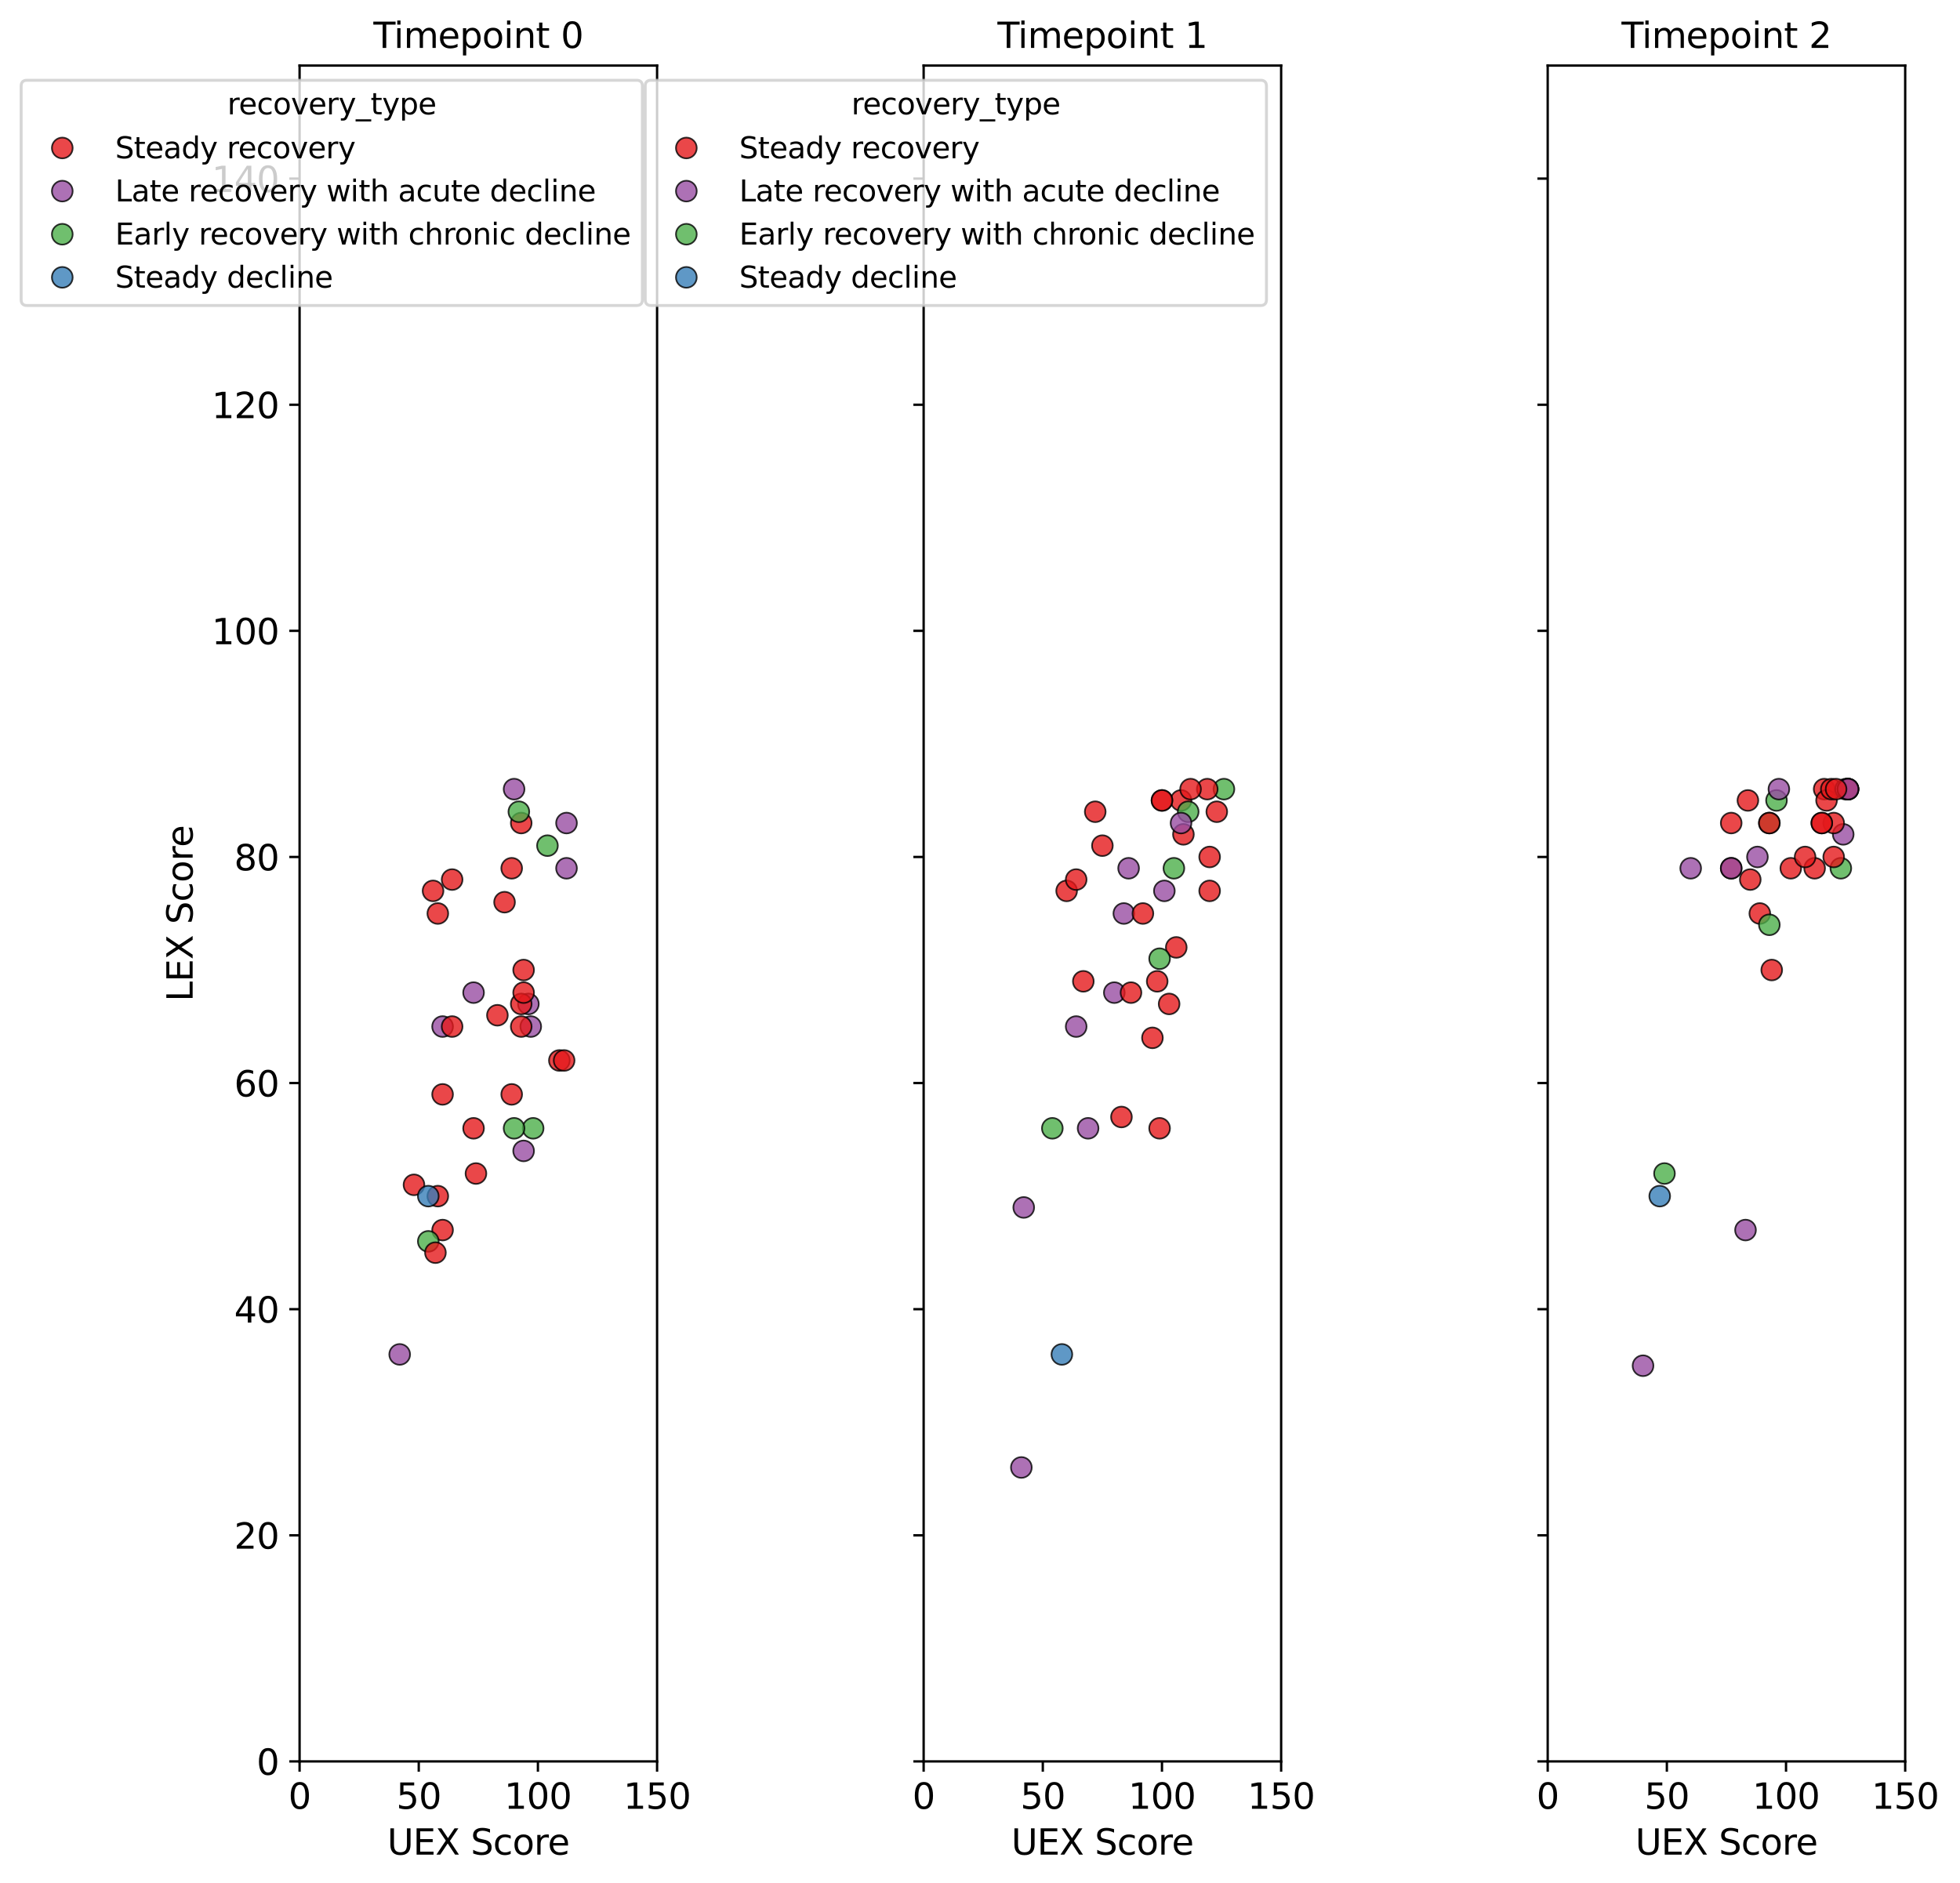<?xml version="1.0" encoding="utf-8" standalone="no"?>
<!DOCTYPE svg PUBLIC "-//W3C//DTD SVG 1.1//EN"
  "http://www.w3.org/Graphics/SVG/1.1/DTD/svg11.dtd">
<svg xmlns:xlink="http://www.w3.org/1999/xlink" width="667.093pt" height="640.986pt" viewBox="0 0 667.093 640.986" xmlns="http://www.w3.org/2000/svg" version="1.1">
 <defs>
  <style type="text/css">*{stroke-linejoin: round; stroke-linecap: butt}</style>
 </defs>
 <g id="figure_1">
  <g id="patch_1">
   <path d="M 0 640.986 
L 667.093 640.986 
L 667.093 0 
L 0 0 
z
" style="fill: #ffffff"/>
  </g>
  <g id="axes_1">
   <g id="patch_2">
    <path d="M 101.965 599.558 
L 223.641 599.558 
L 223.641 22.318 
L 101.965 22.318 
z
" style="fill: #ffffff"/>
   </g>
   <g id="PathCollection_1">
    <defs>
     <path id="C0_0_b08422cdd9" d="M 0 3.536 
C 0.938 3.536 1.837 3.163 2.5 2.5 
C 3.163 1.837 3.536 0.938 3.536 -0 
C 3.536 -0.938 3.163 -1.837 2.5 -2.5 
C 1.837 -3.163 0.938 -3.536 0 -3.536 
C -0.938 -3.536 -1.837 -3.163 -2.5 -2.5 
C -3.163 -1.837 -3.536 -0.938 -3.536 0 
C -3.536 0.938 -3.163 1.837 -2.5 2.5 
C -1.837 3.163 -0.938 3.536 0 3.536 
z
"/>
    </defs>
    <g clip-path="url(#pfd05e85318)">
     <use xlink:href="#C0_0_b08422cdd9" x="177.404" y="280.152" style="fill: #e41a1c; fill-opacity: 0.8; stroke: #000000; stroke-opacity: 0.8; stroke-width: 0.566"/>
    </g>
    <g clip-path="url(#pfd05e85318)">
     <use xlink:href="#C0_0_b08422cdd9" x="179.837" y="341.724" style="fill: #984ea3; fill-opacity: 0.8; stroke: #000000; stroke-opacity: 0.8; stroke-width: 0.566"/>
    </g>
    <g clip-path="url(#pfd05e85318)">
     <use xlink:href="#C0_0_b08422cdd9" x="174.159" y="295.545" style="fill: #e41a1c; fill-opacity: 0.8; stroke: #000000; stroke-opacity: 0.8; stroke-width: 0.566"/>
    </g>
    <g clip-path="url(#pfd05e85318)">
     <use xlink:href="#C0_0_b08422cdd9" x="174.159" y="372.51" style="fill: #e41a1c; fill-opacity: 0.8; stroke: #000000; stroke-opacity: 0.8; stroke-width: 0.566"/>
    </g>
    <g clip-path="url(#pfd05e85318)">
     <use xlink:href="#C0_0_b08422cdd9" x="161.992" y="399.448" style="fill: #e41a1c; fill-opacity: 0.8; stroke: #000000; stroke-opacity: 0.8; stroke-width: 0.566"/>
    </g>
    <g clip-path="url(#pfd05e85318)">
     <use xlink:href="#C0_0_b08422cdd9" x="186.327" y="287.849" style="fill: #4daf4a; fill-opacity: 0.8; stroke: #000000; stroke-opacity: 0.8; stroke-width: 0.566"/>
    </g>
    <g clip-path="url(#pfd05e85318)">
     <use xlink:href="#C0_0_b08422cdd9" x="178.215" y="391.752" style="fill: #984ea3; fill-opacity: 0.8; stroke: #000000; stroke-opacity: 0.8; stroke-width: 0.566"/>
    </g>
    <g clip-path="url(#pfd05e85318)">
     <use xlink:href="#C0_0_b08422cdd9" x="136.034" y="461.021" style="fill: #984ea3; fill-opacity: 0.8; stroke: #000000; stroke-opacity: 0.8; stroke-width: 0.566"/>
    </g>
    <g clip-path="url(#pfd05e85318)">
     <use xlink:href="#C0_0_b08422cdd9" x="169.292" y="345.573" style="fill: #e41a1c; fill-opacity: 0.8; stroke: #000000; stroke-opacity: 0.8; stroke-width: 0.566"/>
    </g>
    <g clip-path="url(#pfd05e85318)">
     <use xlink:href="#C0_0_b08422cdd9" x="149.013" y="407.145" style="fill: #e41a1c; fill-opacity: 0.8; stroke: #000000; stroke-opacity: 0.8; stroke-width: 0.566"/>
    </g>
    <g clip-path="url(#pfd05e85318)">
     <use xlink:href="#C0_0_b08422cdd9" x="149.013" y="310.938" style="fill: #e41a1c; fill-opacity: 0.8; stroke: #000000; stroke-opacity: 0.8; stroke-width: 0.566"/>
    </g>
    <g clip-path="url(#pfd05e85318)">
     <use xlink:href="#C0_0_b08422cdd9" x="176.593" y="276.304" style="fill: #4daf4a; fill-opacity: 0.8; stroke: #000000; stroke-opacity: 0.8; stroke-width: 0.566"/>
    </g>
    <g clip-path="url(#pfd05e85318)">
     <use xlink:href="#C0_0_b08422cdd9" x="181.46" y="384.055" style="fill: #4daf4a; fill-opacity: 0.8; stroke: #000000; stroke-opacity: 0.8; stroke-width: 0.566"/>
    </g>
    <g clip-path="url(#pfd05e85318)">
     <use xlink:href="#C0_0_b08422cdd9" x="171.726" y="307.09" style="fill: #e41a1c; fill-opacity: 0.8; stroke: #000000; stroke-opacity: 0.8; stroke-width: 0.566"/>
    </g>
    <g clip-path="url(#pfd05e85318)">
     <use xlink:href="#C0_0_b08422cdd9" x="150.635" y="418.69" style="fill: #e41a1c; fill-opacity: 0.8; stroke: #000000; stroke-opacity: 0.8; stroke-width: 0.566"/>
    </g>
    <g clip-path="url(#pfd05e85318)">
     <use xlink:href="#C0_0_b08422cdd9" x="140.901" y="403.297" style="fill: #e41a1c; fill-opacity: 0.8; stroke: #000000; stroke-opacity: 0.8; stroke-width: 0.566"/>
    </g>
    <g clip-path="url(#pfd05e85318)">
     <use xlink:href="#C0_0_b08422cdd9" x="192.816" y="295.545" style="fill: #984ea3; fill-opacity: 0.8; stroke: #000000; stroke-opacity: 0.8; stroke-width: 0.566"/>
    </g>
    <g clip-path="url(#pfd05e85318)">
     <use xlink:href="#C0_0_b08422cdd9" x="150.635" y="372.51" style="fill: #e41a1c; fill-opacity: 0.8; stroke: #000000; stroke-opacity: 0.8; stroke-width: 0.566"/>
    </g>
    <g clip-path="url(#pfd05e85318)">
     <use xlink:href="#C0_0_b08422cdd9" x="180.648" y="349.421" style="fill: #984ea3; fill-opacity: 0.8; stroke: #000000; stroke-opacity: 0.8; stroke-width: 0.566"/>
    </g>
    <g clip-path="url(#pfd05e85318)">
     <use xlink:href="#C0_0_b08422cdd9" x="147.39" y="303.242" style="fill: #e41a1c; fill-opacity: 0.8; stroke: #000000; stroke-opacity: 0.8; stroke-width: 0.566"/>
    </g>
    <g clip-path="url(#pfd05e85318)">
     <use xlink:href="#C0_0_b08422cdd9" x="190.383" y="360.966" style="fill: #e41a1c; fill-opacity: 0.8; stroke: #000000; stroke-opacity: 0.8; stroke-width: 0.566"/>
    </g>
    <g clip-path="url(#pfd05e85318)">
     <use xlink:href="#C0_0_b08422cdd9" x="178.215" y="330.179" style="fill: #e41a1c; fill-opacity: 0.8; stroke: #000000; stroke-opacity: 0.8; stroke-width: 0.566"/>
    </g>
    <g clip-path="url(#pfd05e85318)">
     <use xlink:href="#C0_0_b08422cdd9" x="192.816" y="280.152" style="fill: #984ea3; fill-opacity: 0.8; stroke: #000000; stroke-opacity: 0.8; stroke-width: 0.566"/>
    </g>
    <g clip-path="url(#pfd05e85318)">
     <use xlink:href="#C0_0_b08422cdd9" x="177.404" y="349.421" style="fill: #e41a1c; fill-opacity: 0.8; stroke: #000000; stroke-opacity: 0.8; stroke-width: 0.566"/>
    </g>
    <g clip-path="url(#pfd05e85318)">
     <use xlink:href="#C0_0_b08422cdd9" x="174.97" y="384.055" style="fill: #4daf4a; fill-opacity: 0.8; stroke: #000000; stroke-opacity: 0.8; stroke-width: 0.566"/>
    </g>
    <g clip-path="url(#pfd05e85318)">
     <use xlink:href="#C0_0_b08422cdd9" x="145.768" y="422.538" style="fill: #4daf4a; fill-opacity: 0.8; stroke: #000000; stroke-opacity: 0.8; stroke-width: 0.566"/>
    </g>
    <g clip-path="url(#pfd05e85318)">
     <use xlink:href="#C0_0_b08422cdd9" x="145.768" y="407.145" style="fill: #377eb8; fill-opacity: 0.8; stroke: #000000; stroke-opacity: 0.8; stroke-width: 0.566"/>
    </g>
    <g clip-path="url(#pfd05e85318)">
     <use xlink:href="#C0_0_b08422cdd9" x="192.005" y="360.966" style="fill: #e41a1c; fill-opacity: 0.8; stroke: #000000; stroke-opacity: 0.8; stroke-width: 0.566"/>
    </g>
    <g clip-path="url(#pfd05e85318)">
     <use xlink:href="#C0_0_b08422cdd9" x="150.635" y="349.421" style="fill: #984ea3; fill-opacity: 0.8; stroke: #000000; stroke-opacity: 0.8; stroke-width: 0.566"/>
    </g>
    <g clip-path="url(#pfd05e85318)">
     <use xlink:href="#C0_0_b08422cdd9" x="153.88" y="299.393" style="fill: #e41a1c; fill-opacity: 0.8; stroke: #000000; stroke-opacity: 0.8; stroke-width: 0.566"/>
    </g>
    <g clip-path="url(#pfd05e85318)">
     <use xlink:href="#C0_0_b08422cdd9" x="161.18" y="384.055" style="fill: #e41a1c; fill-opacity: 0.8; stroke: #000000; stroke-opacity: 0.8; stroke-width: 0.566"/>
    </g>
    <g clip-path="url(#pfd05e85318)">
     <use xlink:href="#C0_0_b08422cdd9" x="153.88" y="349.421" style="fill: #e41a1c; fill-opacity: 0.8; stroke: #000000; stroke-opacity: 0.8; stroke-width: 0.566"/>
    </g>
    <g clip-path="url(#pfd05e85318)">
     <use xlink:href="#C0_0_b08422cdd9" x="148.202" y="426.386" style="fill: #e41a1c; fill-opacity: 0.8; stroke: #000000; stroke-opacity: 0.8; stroke-width: 0.566"/>
    </g>
    <g clip-path="url(#pfd05e85318)">
     <use xlink:href="#C0_0_b08422cdd9" x="177.404" y="341.724" style="fill: #e41a1c; fill-opacity: 0.8; stroke: #000000; stroke-opacity: 0.8; stroke-width: 0.566"/>
    </g>
    <g clip-path="url(#pfd05e85318)">
     <use xlink:href="#C0_0_b08422cdd9" x="178.215" y="337.876" style="fill: #e41a1c; fill-opacity: 0.8; stroke: #000000; stroke-opacity: 0.8; stroke-width: 0.566"/>
    </g>
    <g clip-path="url(#pfd05e85318)">
     <use xlink:href="#C0_0_b08422cdd9" x="174.97" y="268.607" style="fill: #984ea3; fill-opacity: 0.8; stroke: #000000; stroke-opacity: 0.8; stroke-width: 0.566"/>
    </g>
    <g clip-path="url(#pfd05e85318)">
     <use xlink:href="#C0_0_b08422cdd9" x="161.18" y="337.876" style="fill: #984ea3; fill-opacity: 0.8; stroke: #000000; stroke-opacity: 0.8; stroke-width: 0.566"/>
    </g>
   </g>
   <g id="matplotlib.axis_1">
    <g id="xtick_1">
     <g id="line2d_1">
      <defs>
       <path id="m08a75be300" d="M 0 0 
L 0 3.5 
" style="stroke: #000000; stroke-width: 0.8"/>
      </defs>
      <g>
       <use xlink:href="#m08a75be300" x="101.965" y="599.558" style="stroke: #000000; stroke-width: 0.8"/>
      </g>
     </g>
     <g id="text_1">
      <!-- 0 -->
      <g transform="translate(98.147 615.676) scale(0.12 -0.12)">
       <defs>
        <path id="DejaVuSans-30" d="M 2034 4250 
Q 1547 4250 1301 3770 
Q 1056 3291 1056 2328 
Q 1056 1369 1301 889 
Q 1547 409 2034 409 
Q 2525 409 2770 889 
Q 3016 1369 3016 2328 
Q 3016 3291 2770 3770 
Q 2525 4250 2034 4250 
z
M 2034 4750 
Q 2819 4750 3233 4129 
Q 3647 3509 3647 2328 
Q 3647 1150 3233 529 
Q 2819 -91 2034 -91 
Q 1250 -91 836 529 
Q 422 1150 422 2328 
Q 422 3509 836 4129 
Q 1250 4750 2034 4750 
z
" transform="scale(0.016)"/>
       </defs>
       <use xlink:href="#DejaVuSans-30"/>
      </g>
     </g>
    </g>
    <g id="xtick_2">
     <g id="line2d_2">
      <g>
       <use xlink:href="#m08a75be300" x="142.523" y="599.558" style="stroke: #000000; stroke-width: 0.8"/>
      </g>
     </g>
     <g id="text_2">
      <!-- 50 -->
      <g transform="translate(134.888 615.676) scale(0.12 -0.12)">
       <defs>
        <path id="DejaVuSans-35" d="M 691 4666 
L 3169 4666 
L 3169 4134 
L 1269 4134 
L 1269 2991 
Q 1406 3038 1543 3061 
Q 1681 3084 1819 3084 
Q 2600 3084 3056 2656 
Q 3513 2228 3513 1497 
Q 3513 744 3044 326 
Q 2575 -91 1722 -91 
Q 1428 -91 1123 -41 
Q 819 9 494 109 
L 494 744 
Q 775 591 1075 516 
Q 1375 441 1709 441 
Q 2250 441 2565 725 
Q 2881 1009 2881 1497 
Q 2881 1984 2565 2268 
Q 2250 2553 1709 2553 
Q 1456 2553 1204 2497 
Q 953 2441 691 2322 
L 691 4666 
z
" transform="scale(0.016)"/>
       </defs>
       <use xlink:href="#DejaVuSans-35"/>
       <use xlink:href="#DejaVuSans-30" x="63.623"/>
      </g>
     </g>
    </g>
    <g id="xtick_3">
     <g id="line2d_3">
      <g>
       <use xlink:href="#m08a75be300" x="183.082" y="599.558" style="stroke: #000000; stroke-width: 0.8"/>
      </g>
     </g>
     <g id="text_3">
      <!-- 100 -->
      <g transform="translate(171.629 615.676) scale(0.12 -0.12)">
       <defs>
        <path id="DejaVuSans-31" d="M 794 531 
L 1825 531 
L 1825 4091 
L 703 3866 
L 703 4441 
L 1819 4666 
L 2450 4666 
L 2450 531 
L 3481 531 
L 3481 0 
L 794 0 
L 794 531 
z
" transform="scale(0.016)"/>
       </defs>
       <use xlink:href="#DejaVuSans-31"/>
       <use xlink:href="#DejaVuSans-30" x="63.623"/>
       <use xlink:href="#DejaVuSans-30" x="127.246"/>
      </g>
     </g>
    </g>
    <g id="xtick_4">
     <g id="line2d_4">
      <g>
       <use xlink:href="#m08a75be300" x="223.641" y="599.558" style="stroke: #000000; stroke-width: 0.8"/>
      </g>
     </g>
     <g id="text_4">
      <!-- 150 -->
      <g transform="translate(212.188 615.676) scale(0.12 -0.12)">
       <use xlink:href="#DejaVuSans-31"/>
       <use xlink:href="#DejaVuSans-35" x="63.623"/>
       <use xlink:href="#DejaVuSans-30" x="127.246"/>
      </g>
     </g>
    </g>
    <g id="text_5">
     <!-- UEX Score -->
     <g transform="translate(131.8 631.29) scale(0.12 -0.12)">
      <defs>
       <path id="DejaVuSans-55" d="M 556 4666 
L 1191 4666 
L 1191 1831 
Q 1191 1081 1462 751 
Q 1734 422 2344 422 
Q 2950 422 3222 751 
Q 3494 1081 3494 1831 
L 3494 4666 
L 4128 4666 
L 4128 1753 
Q 4128 841 3676 375 
Q 3225 -91 2344 -91 
Q 1459 -91 1007 375 
Q 556 841 556 1753 
L 556 4666 
z
" transform="scale(0.016)"/>
       <path id="DejaVuSans-45" d="M 628 4666 
L 3578 4666 
L 3578 4134 
L 1259 4134 
L 1259 2753 
L 3481 2753 
L 3481 2222 
L 1259 2222 
L 1259 531 
L 3634 531 
L 3634 0 
L 628 0 
L 628 4666 
z
" transform="scale(0.016)"/>
       <path id="DejaVuSans-58" d="M 403 4666 
L 1081 4666 
L 2241 2931 
L 3406 4666 
L 4084 4666 
L 2584 2425 
L 4184 0 
L 3506 0 
L 2194 1984 
L 872 0 
L 191 0 
L 1856 2491 
L 403 4666 
z
" transform="scale(0.016)"/>
       <path id="DejaVuSans-20" transform="scale(0.016)"/>
       <path id="DejaVuSans-53" d="M 3425 4513 
L 3425 3897 
Q 3066 4069 2747 4153 
Q 2428 4238 2131 4238 
Q 1616 4238 1336 4038 
Q 1056 3838 1056 3469 
Q 1056 3159 1242 3001 
Q 1428 2844 1947 2747 
L 2328 2669 
Q 3034 2534 3370 2195 
Q 3706 1856 3706 1288 
Q 3706 609 3251 259 
Q 2797 -91 1919 -91 
Q 1588 -91 1214 -16 
Q 841 59 441 206 
L 441 856 
Q 825 641 1194 531 
Q 1563 422 1919 422 
Q 2459 422 2753 634 
Q 3047 847 3047 1241 
Q 3047 1584 2836 1778 
Q 2625 1972 2144 2069 
L 1759 2144 
Q 1053 2284 737 2584 
Q 422 2884 422 3419 
Q 422 4038 858 4394 
Q 1294 4750 2059 4750 
Q 2388 4750 2728 4690 
Q 3069 4631 3425 4513 
z
" transform="scale(0.016)"/>
       <path id="DejaVuSans-63" d="M 3122 3366 
L 3122 2828 
Q 2878 2963 2633 3030 
Q 2388 3097 2138 3097 
Q 1578 3097 1268 2742 
Q 959 2388 959 1747 
Q 959 1106 1268 751 
Q 1578 397 2138 397 
Q 2388 397 2633 464 
Q 2878 531 3122 666 
L 3122 134 
Q 2881 22 2623 -34 
Q 2366 -91 2075 -91 
Q 1284 -91 818 406 
Q 353 903 353 1747 
Q 353 2603 823 3093 
Q 1294 3584 2113 3584 
Q 2378 3584 2631 3529 
Q 2884 3475 3122 3366 
z
" transform="scale(0.016)"/>
       <path id="DejaVuSans-6f" d="M 1959 3097 
Q 1497 3097 1228 2736 
Q 959 2375 959 1747 
Q 959 1119 1226 758 
Q 1494 397 1959 397 
Q 2419 397 2687 759 
Q 2956 1122 2956 1747 
Q 2956 2369 2687 2733 
Q 2419 3097 1959 3097 
z
M 1959 3584 
Q 2709 3584 3137 3096 
Q 3566 2609 3566 1747 
Q 3566 888 3137 398 
Q 2709 -91 1959 -91 
Q 1206 -91 779 398 
Q 353 888 353 1747 
Q 353 2609 779 3096 
Q 1206 3584 1959 3584 
z
" transform="scale(0.016)"/>
       <path id="DejaVuSans-72" d="M 2631 2963 
Q 2534 3019 2420 3045 
Q 2306 3072 2169 3072 
Q 1681 3072 1420 2755 
Q 1159 2438 1159 1844 
L 1159 0 
L 581 0 
L 581 3500 
L 1159 3500 
L 1159 2956 
Q 1341 3275 1631 3429 
Q 1922 3584 2338 3584 
Q 2397 3584 2469 3576 
Q 2541 3569 2628 3553 
L 2631 2963 
z
" transform="scale(0.016)"/>
       <path id="DejaVuSans-65" d="M 3597 1894 
L 3597 1613 
L 953 1613 
Q 991 1019 1311 708 
Q 1631 397 2203 397 
Q 2534 397 2845 478 
Q 3156 559 3463 722 
L 3463 178 
Q 3153 47 2828 -22 
Q 2503 -91 2169 -91 
Q 1331 -91 842 396 
Q 353 884 353 1716 
Q 353 2575 817 3079 
Q 1281 3584 2069 3584 
Q 2775 3584 3186 3129 
Q 3597 2675 3597 1894 
z
M 3022 2063 
Q 3016 2534 2758 2815 
Q 2500 3097 2075 3097 
Q 1594 3097 1305 2825 
Q 1016 2553 972 2059 
L 3022 2063 
z
" transform="scale(0.016)"/>
      </defs>
      <use xlink:href="#DejaVuSans-55"/>
      <use xlink:href="#DejaVuSans-45" x="73.193"/>
      <use xlink:href="#DejaVuSans-58" x="136.377"/>
      <use xlink:href="#DejaVuSans-20" x="204.883"/>
      <use xlink:href="#DejaVuSans-53" x="236.67"/>
      <use xlink:href="#DejaVuSans-63" x="300.146"/>
      <use xlink:href="#DejaVuSans-6f" x="355.127"/>
      <use xlink:href="#DejaVuSans-72" x="416.309"/>
      <use xlink:href="#DejaVuSans-65" x="455.172"/>
     </g>
    </g>
   </g>
   <g id="matplotlib.axis_2">
    <g id="ytick_1">
     <g id="line2d_5">
      <defs>
       <path id="mc7fd088691" d="M 0 0 
L -3.5 0 
" style="stroke: #000000; stroke-width: 0.8"/>
      </defs>
      <g>
       <use xlink:href="#mc7fd088691" x="101.965" y="599.558" style="stroke: #000000; stroke-width: 0.8"/>
      </g>
     </g>
     <g id="text_6">
      <!-- 0 -->
      <g transform="translate(87.33 604.117) scale(0.12 -0.12)">
       <use xlink:href="#DejaVuSans-30"/>
      </g>
     </g>
    </g>
    <g id="ytick_2">
     <g id="line2d_6">
      <g>
       <use xlink:href="#mc7fd088691" x="101.965" y="522.593" style="stroke: #000000; stroke-width: 0.8"/>
      </g>
     </g>
     <g id="text_7">
      <!-- 20 -->
      <g transform="translate(79.695 527.152) scale(0.12 -0.12)">
       <defs>
        <path id="DejaVuSans-32" d="M 1228 531 
L 3431 531 
L 3431 0 
L 469 0 
L 469 531 
Q 828 903 1448 1529 
Q 2069 2156 2228 2338 
Q 2531 2678 2651 2914 
Q 2772 3150 2772 3378 
Q 2772 3750 2511 3984 
Q 2250 4219 1831 4219 
Q 1534 4219 1204 4116 
Q 875 4013 500 3803 
L 500 4441 
Q 881 4594 1212 4672 
Q 1544 4750 1819 4750 
Q 2544 4750 2975 4387 
Q 3406 4025 3406 3419 
Q 3406 3131 3298 2873 
Q 3191 2616 2906 2266 
Q 2828 2175 2409 1742 
Q 1991 1309 1228 531 
z
" transform="scale(0.016)"/>
       </defs>
       <use xlink:href="#DejaVuSans-32"/>
       <use xlink:href="#DejaVuSans-30" x="63.623"/>
      </g>
     </g>
    </g>
    <g id="ytick_3">
     <g id="line2d_7">
      <g>
       <use xlink:href="#mc7fd088691" x="101.965" y="445.627" style="stroke: #000000; stroke-width: 0.8"/>
      </g>
     </g>
     <g id="text_8">
      <!-- 40 -->
      <g transform="translate(79.695 450.187) scale(0.12 -0.12)">
       <defs>
        <path id="DejaVuSans-34" d="M 2419 4116 
L 825 1625 
L 2419 1625 
L 2419 4116 
z
M 2253 4666 
L 3047 4666 
L 3047 1625 
L 3713 1625 
L 3713 1100 
L 3047 1100 
L 3047 0 
L 2419 0 
L 2419 1100 
L 313 1100 
L 313 1709 
L 2253 4666 
z
" transform="scale(0.016)"/>
       </defs>
       <use xlink:href="#DejaVuSans-34"/>
       <use xlink:href="#DejaVuSans-30" x="63.623"/>
      </g>
     </g>
    </g>
    <g id="ytick_4">
     <g id="line2d_8">
      <g>
       <use xlink:href="#mc7fd088691" x="101.965" y="368.662" style="stroke: #000000; stroke-width: 0.8"/>
      </g>
     </g>
     <g id="text_9">
      <!-- 60 -->
      <g transform="translate(79.695 373.221) scale(0.12 -0.12)">
       <defs>
        <path id="DejaVuSans-36" d="M 2113 2584 
Q 1688 2584 1439 2293 
Q 1191 2003 1191 1497 
Q 1191 994 1439 701 
Q 1688 409 2113 409 
Q 2538 409 2786 701 
Q 3034 994 3034 1497 
Q 3034 2003 2786 2293 
Q 2538 2584 2113 2584 
z
M 3366 4563 
L 3366 3988 
Q 3128 4100 2886 4159 
Q 2644 4219 2406 4219 
Q 1781 4219 1451 3797 
Q 1122 3375 1075 2522 
Q 1259 2794 1537 2939 
Q 1816 3084 2150 3084 
Q 2853 3084 3261 2657 
Q 3669 2231 3669 1497 
Q 3669 778 3244 343 
Q 2819 -91 2113 -91 
Q 1303 -91 875 529 
Q 447 1150 447 2328 
Q 447 3434 972 4092 
Q 1497 4750 2381 4750 
Q 2619 4750 2861 4703 
Q 3103 4656 3366 4563 
z
" transform="scale(0.016)"/>
       </defs>
       <use xlink:href="#DejaVuSans-36"/>
       <use xlink:href="#DejaVuSans-30" x="63.623"/>
      </g>
     </g>
    </g>
    <g id="ytick_5">
     <g id="line2d_9">
      <g>
       <use xlink:href="#mc7fd088691" x="101.965" y="291.697" style="stroke: #000000; stroke-width: 0.8"/>
      </g>
     </g>
     <g id="text_10">
      <!-- 80 -->
      <g transform="translate(79.695 296.256) scale(0.12 -0.12)">
       <defs>
        <path id="DejaVuSans-38" d="M 2034 2216 
Q 1584 2216 1326 1975 
Q 1069 1734 1069 1313 
Q 1069 891 1326 650 
Q 1584 409 2034 409 
Q 2484 409 2743 651 
Q 3003 894 3003 1313 
Q 3003 1734 2745 1975 
Q 2488 2216 2034 2216 
z
M 1403 2484 
Q 997 2584 770 2862 
Q 544 3141 544 3541 
Q 544 4100 942 4425 
Q 1341 4750 2034 4750 
Q 2731 4750 3128 4425 
Q 3525 4100 3525 3541 
Q 3525 3141 3298 2862 
Q 3072 2584 2669 2484 
Q 3125 2378 3379 2068 
Q 3634 1759 3634 1313 
Q 3634 634 3220 271 
Q 2806 -91 2034 -91 
Q 1263 -91 848 271 
Q 434 634 434 1313 
Q 434 1759 690 2068 
Q 947 2378 1403 2484 
z
M 1172 3481 
Q 1172 3119 1398 2916 
Q 1625 2713 2034 2713 
Q 2441 2713 2670 2916 
Q 2900 3119 2900 3481 
Q 2900 3844 2670 4047 
Q 2441 4250 2034 4250 
Q 1625 4250 1398 4047 
Q 1172 3844 1172 3481 
z
" transform="scale(0.016)"/>
       </defs>
       <use xlink:href="#DejaVuSans-38"/>
       <use xlink:href="#DejaVuSans-30" x="63.623"/>
      </g>
     </g>
    </g>
    <g id="ytick_6">
     <g id="line2d_10">
      <g>
       <use xlink:href="#mc7fd088691" x="101.965" y="214.731" style="stroke: #000000; stroke-width: 0.8"/>
      </g>
     </g>
     <g id="text_11">
      <!-- 100 -->
      <g transform="translate(72.06 219.291) scale(0.12 -0.12)">
       <use xlink:href="#DejaVuSans-31"/>
       <use xlink:href="#DejaVuSans-30" x="63.623"/>
       <use xlink:href="#DejaVuSans-30" x="127.246"/>
      </g>
     </g>
    </g>
    <g id="ytick_7">
     <g id="line2d_11">
      <g>
       <use xlink:href="#mc7fd088691" x="101.965" y="137.766" style="stroke: #000000; stroke-width: 0.8"/>
      </g>
     </g>
     <g id="text_12">
      <!-- 120 -->
      <g transform="translate(72.06 142.325) scale(0.12 -0.12)">
       <use xlink:href="#DejaVuSans-31"/>
       <use xlink:href="#DejaVuSans-32" x="63.623"/>
       <use xlink:href="#DejaVuSans-30" x="127.246"/>
      </g>
     </g>
    </g>
    <g id="ytick_8">
     <g id="line2d_12">
      <g>
       <use xlink:href="#mc7fd088691" x="101.965" y="60.801" style="stroke: #000000; stroke-width: 0.8"/>
      </g>
     </g>
     <g id="text_13">
      <!-- 140 -->
      <g transform="translate(72.06 65.36) scale(0.12 -0.12)">
       <use xlink:href="#DejaVuSans-31"/>
       <use xlink:href="#DejaVuSans-34" x="63.623"/>
       <use xlink:href="#DejaVuSans-30" x="127.246"/>
      </g>
     </g>
    </g>
    <g id="text_14">
     <!-- LEX Score -->
     <g transform="translate(65.564 340.892) rotate(-90) scale(0.12 -0.12)">
      <defs>
       <path id="DejaVuSans-4c" d="M 628 4666 
L 1259 4666 
L 1259 531 
L 3531 531 
L 3531 0 
L 628 0 
L 628 4666 
z
" transform="scale(0.016)"/>
      </defs>
      <use xlink:href="#DejaVuSans-4c"/>
      <use xlink:href="#DejaVuSans-45" x="55.713"/>
      <use xlink:href="#DejaVuSans-58" x="118.896"/>
      <use xlink:href="#DejaVuSans-20" x="187.402"/>
      <use xlink:href="#DejaVuSans-53" x="219.189"/>
      <use xlink:href="#DejaVuSans-63" x="282.666"/>
      <use xlink:href="#DejaVuSans-6f" x="337.646"/>
      <use xlink:href="#DejaVuSans-72" x="398.828"/>
      <use xlink:href="#DejaVuSans-65" x="437.691"/>
     </g>
    </g>
   </g>
   <g id="line2d_13"/>
   <g id="line2d_14"/>
   <g id="line2d_15"/>
   <g id="line2d_16"/>
   <g id="patch_3">
    <path d="M 101.965 599.558 
L 101.965 22.318 
" style="fill: none; stroke: #000000; stroke-width: 0.8; stroke-linejoin: miter; stroke-linecap: square"/>
   </g>
   <g id="patch_4">
    <path d="M 223.641 599.558 
L 223.641 22.318 
" style="fill: none; stroke: #000000; stroke-width: 0.8; stroke-linejoin: miter; stroke-linecap: square"/>
   </g>
   <g id="patch_5">
    <path d="M 101.965 599.558 
L 223.641 599.558 
" style="fill: none; stroke: #000000; stroke-width: 0.8; stroke-linejoin: miter; stroke-linecap: square"/>
   </g>
   <g id="patch_6">
    <path d="M 101.965 22.318 
L 223.641 22.318 
" style="fill: none; stroke: #000000; stroke-width: 0.8; stroke-linejoin: miter; stroke-linecap: square"/>
   </g>
   <g id="text_15">
    <!-- Timepoint 0 -->
    <g transform="translate(127.096 16.318) scale(0.12 -0.12)">
     <defs>
      <path id="DejaVuSans-54" d="M -19 4666 
L 3928 4666 
L 3928 4134 
L 2272 4134 
L 2272 0 
L 1638 0 
L 1638 4134 
L -19 4134 
L -19 4666 
z
" transform="scale(0.016)"/>
      <path id="DejaVuSans-69" d="M 603 3500 
L 1178 3500 
L 1178 0 
L 603 0 
L 603 3500 
z
M 603 4863 
L 1178 4863 
L 1178 4134 
L 603 4134 
L 603 4863 
z
" transform="scale(0.016)"/>
      <path id="DejaVuSans-6d" d="M 3328 2828 
Q 3544 3216 3844 3400 
Q 4144 3584 4550 3584 
Q 5097 3584 5394 3201 
Q 5691 2819 5691 2113 
L 5691 0 
L 5113 0 
L 5113 2094 
Q 5113 2597 4934 2840 
Q 4756 3084 4391 3084 
Q 3944 3084 3684 2787 
Q 3425 2491 3425 1978 
L 3425 0 
L 2847 0 
L 2847 2094 
Q 2847 2600 2669 2842 
Q 2491 3084 2119 3084 
Q 1678 3084 1418 2786 
Q 1159 2488 1159 1978 
L 1159 0 
L 581 0 
L 581 3500 
L 1159 3500 
L 1159 2956 
Q 1356 3278 1631 3431 
Q 1906 3584 2284 3584 
Q 2666 3584 2933 3390 
Q 3200 3197 3328 2828 
z
" transform="scale(0.016)"/>
      <path id="DejaVuSans-70" d="M 1159 525 
L 1159 -1331 
L 581 -1331 
L 581 3500 
L 1159 3500 
L 1159 2969 
Q 1341 3281 1617 3432 
Q 1894 3584 2278 3584 
Q 2916 3584 3314 3078 
Q 3713 2572 3713 1747 
Q 3713 922 3314 415 
Q 2916 -91 2278 -91 
Q 1894 -91 1617 61 
Q 1341 213 1159 525 
z
M 3116 1747 
Q 3116 2381 2855 2742 
Q 2594 3103 2138 3103 
Q 1681 3103 1420 2742 
Q 1159 2381 1159 1747 
Q 1159 1113 1420 752 
Q 1681 391 2138 391 
Q 2594 391 2855 752 
Q 3116 1113 3116 1747 
z
" transform="scale(0.016)"/>
      <path id="DejaVuSans-6e" d="M 3513 2113 
L 3513 0 
L 2938 0 
L 2938 2094 
Q 2938 2591 2744 2837 
Q 2550 3084 2163 3084 
Q 1697 3084 1428 2787 
Q 1159 2491 1159 1978 
L 1159 0 
L 581 0 
L 581 3500 
L 1159 3500 
L 1159 2956 
Q 1366 3272 1645 3428 
Q 1925 3584 2291 3584 
Q 2894 3584 3203 3211 
Q 3513 2838 3513 2113 
z
" transform="scale(0.016)"/>
      <path id="DejaVuSans-74" d="M 1172 4494 
L 1172 3500 
L 2356 3500 
L 2356 3053 
L 1172 3053 
L 1172 1153 
Q 1172 725 1289 603 
Q 1406 481 1766 481 
L 2356 481 
L 2356 0 
L 1766 0 
Q 1100 0 847 248 
Q 594 497 594 1153 
L 594 3053 
L 172 3053 
L 172 3500 
L 594 3500 
L 594 4494 
L 1172 4494 
z
" transform="scale(0.016)"/>
     </defs>
     <use xlink:href="#DejaVuSans-54"/>
     <use xlink:href="#DejaVuSans-69" x="57.959"/>
     <use xlink:href="#DejaVuSans-6d" x="85.742"/>
     <use xlink:href="#DejaVuSans-65" x="183.154"/>
     <use xlink:href="#DejaVuSans-70" x="244.678"/>
     <use xlink:href="#DejaVuSans-6f" x="308.154"/>
     <use xlink:href="#DejaVuSans-69" x="369.336"/>
     <use xlink:href="#DejaVuSans-6e" x="397.119"/>
     <use xlink:href="#DejaVuSans-74" x="460.498"/>
     <use xlink:href="#DejaVuSans-20" x="499.707"/>
     <use xlink:href="#DejaVuSans-30" x="531.494"/>
    </g>
   </g>
   <g id="legend_1">
    <g id="patch_7">
     <path d="M 9.2 103.987 
L 216.641 103.987 
Q 218.641 103.987 218.641 101.987 
L 218.641 29.318 
Q 218.641 27.318 216.641 27.318 
L 9.2 27.318 
Q 7.2 27.318 7.2 29.318 
L 7.2 101.987 
Q 7.2 103.987 9.2 103.987 
z
" style="fill: #ffffff; opacity: 0.8; stroke: #cccccc; stroke-linejoin: miter"/>
    </g>
    <g id="text_16">
     <!-- recovery_type -->
     <g transform="translate(77.371 38.917) scale(0.1 -0.1)">
      <defs>
       <path id="DejaVuSans-76" d="M 191 3500 
L 800 3500 
L 1894 563 
L 2988 3500 
L 3597 3500 
L 2284 0 
L 1503 0 
L 191 3500 
z
" transform="scale(0.016)"/>
       <path id="DejaVuSans-79" d="M 2059 -325 
Q 1816 -950 1584 -1140 
Q 1353 -1331 966 -1331 
L 506 -1331 
L 506 -850 
L 844 -850 
Q 1081 -850 1212 -737 
Q 1344 -625 1503 -206 
L 1606 56 
L 191 3500 
L 800 3500 
L 1894 763 
L 2988 3500 
L 3597 3500 
L 2059 -325 
z
" transform="scale(0.016)"/>
       <path id="DejaVuSans-5f" d="M 3263 -1063 
L 3263 -1509 
L -63 -1509 
L -63 -1063 
L 3263 -1063 
z
" transform="scale(0.016)"/>
      </defs>
      <use xlink:href="#DejaVuSans-72"/>
      <use xlink:href="#DejaVuSans-65" x="38.863"/>
      <use xlink:href="#DejaVuSans-63" x="100.387"/>
      <use xlink:href="#DejaVuSans-6f" x="155.367"/>
      <use xlink:href="#DejaVuSans-76" x="216.549"/>
      <use xlink:href="#DejaVuSans-65" x="275.729"/>
      <use xlink:href="#DejaVuSans-72" x="337.252"/>
      <use xlink:href="#DejaVuSans-79" x="378.365"/>
      <use xlink:href="#DejaVuSans-5f" x="437.545"/>
      <use xlink:href="#DejaVuSans-74" x="487.545"/>
      <use xlink:href="#DejaVuSans-79" x="526.754"/>
      <use xlink:href="#DejaVuSans-70" x="585.934"/>
      <use xlink:href="#DejaVuSans-65" x="649.41"/>
     </g>
    </g>
    <g id="line2d_17">
     <defs>
      <path id="m869765bea5" d="M 0 3.536 
C 0.938 3.536 1.837 3.163 2.5 2.5 
C 3.163 1.837 3.536 0.938 3.536 0 
C 3.536 -0.938 3.163 -1.837 2.5 -2.5 
C 1.837 -3.163 0.938 -3.536 0 -3.536 
C -0.938 -3.536 -1.837 -3.163 -2.5 -2.5 
C -3.163 -1.837 -3.536 -0.938 -3.536 0 
C -3.536 0.938 -3.163 1.837 -2.5 2.5 
C -1.837 3.163 -0.938 3.536 0 3.536 
z
" style="stroke: #000000; stroke-opacity: 0.8; stroke-width: 0.566"/>
     </defs>
     <g>
      <use xlink:href="#m869765bea5" x="21.2" y="50.373" style="fill: #e41a1c; fill-opacity: 0.8; stroke: #000000; stroke-opacity: 0.8; stroke-width: 0.566"/>
     </g>
    </g>
    <g id="text_17">
     <!-- Steady recovery -->
     <g transform="translate(39.2 53.873) scale(0.1 -0.1)">
      <defs>
       <path id="DejaVuSans-61" d="M 2194 1759 
Q 1497 1759 1228 1600 
Q 959 1441 959 1056 
Q 959 750 1161 570 
Q 1363 391 1709 391 
Q 2188 391 2477 730 
Q 2766 1069 2766 1631 
L 2766 1759 
L 2194 1759 
z
M 3341 1997 
L 3341 0 
L 2766 0 
L 2766 531 
Q 2569 213 2275 61 
Q 1981 -91 1556 -91 
Q 1019 -91 701 211 
Q 384 513 384 1019 
Q 384 1609 779 1909 
Q 1175 2209 1959 2209 
L 2766 2209 
L 2766 2266 
Q 2766 2663 2505 2880 
Q 2244 3097 1772 3097 
Q 1472 3097 1187 3025 
Q 903 2953 641 2809 
L 641 3341 
Q 956 3463 1253 3523 
Q 1550 3584 1831 3584 
Q 2591 3584 2966 3190 
Q 3341 2797 3341 1997 
z
" transform="scale(0.016)"/>
       <path id="DejaVuSans-64" d="M 2906 2969 
L 2906 4863 
L 3481 4863 
L 3481 0 
L 2906 0 
L 2906 525 
Q 2725 213 2448 61 
Q 2172 -91 1784 -91 
Q 1150 -91 751 415 
Q 353 922 353 1747 
Q 353 2572 751 3078 
Q 1150 3584 1784 3584 
Q 2172 3584 2448 3432 
Q 2725 3281 2906 2969 
z
M 947 1747 
Q 947 1113 1208 752 
Q 1469 391 1925 391 
Q 2381 391 2643 752 
Q 2906 1113 2906 1747 
Q 2906 2381 2643 2742 
Q 2381 3103 1925 3103 
Q 1469 3103 1208 2742 
Q 947 2381 947 1747 
z
" transform="scale(0.016)"/>
      </defs>
      <use xlink:href="#DejaVuSans-53"/>
      <use xlink:href="#DejaVuSans-74" x="63.477"/>
      <use xlink:href="#DejaVuSans-65" x="102.686"/>
      <use xlink:href="#DejaVuSans-61" x="164.209"/>
      <use xlink:href="#DejaVuSans-64" x="225.488"/>
      <use xlink:href="#DejaVuSans-79" x="288.965"/>
      <use xlink:href="#DejaVuSans-20" x="348.145"/>
      <use xlink:href="#DejaVuSans-72" x="379.932"/>
      <use xlink:href="#DejaVuSans-65" x="418.795"/>
      <use xlink:href="#DejaVuSans-63" x="480.318"/>
      <use xlink:href="#DejaVuSans-6f" x="535.299"/>
      <use xlink:href="#DejaVuSans-76" x="596.48"/>
      <use xlink:href="#DejaVuSans-65" x="655.66"/>
      <use xlink:href="#DejaVuSans-72" x="717.184"/>
      <use xlink:href="#DejaVuSans-79" x="758.297"/>
     </g>
    </g>
    <g id="line2d_18">
     <defs>
      <path id="mcd4ac0f750" d="M 0 3.536 
C 0.938 3.536 1.837 3.163 2.5 2.5 
C 3.163 1.837 3.536 0.938 3.536 0 
C 3.536 -0.938 3.163 -1.837 2.5 -2.5 
C 1.837 -3.163 0.938 -3.536 0 -3.536 
C -0.938 -3.536 -1.837 -3.163 -2.5 -2.5 
C -3.163 -1.837 -3.536 -0.938 -3.536 0 
C -3.536 0.938 -3.163 1.837 -2.5 2.5 
C -1.837 3.163 -0.938 3.536 0 3.536 
z
" style="stroke: #000000; stroke-opacity: 0.8; stroke-width: 0.566"/>
     </defs>
     <g>
      <use xlink:href="#mcd4ac0f750" x="21.2" y="65.051" style="fill: #984ea3; fill-opacity: 0.8; stroke: #000000; stroke-opacity: 0.8; stroke-width: 0.566"/>
     </g>
    </g>
    <g id="text_18">
     <!-- Late recovery with acute decline -->
     <g transform="translate(39.2 68.551) scale(0.1 -0.1)">
      <defs>
       <path id="DejaVuSans-77" d="M 269 3500 
L 844 3500 
L 1563 769 
L 2278 3500 
L 2956 3500 
L 3675 769 
L 4391 3500 
L 4966 3500 
L 4050 0 
L 3372 0 
L 2619 2869 
L 1863 0 
L 1184 0 
L 269 3500 
z
" transform="scale(0.016)"/>
       <path id="DejaVuSans-68" d="M 3513 2113 
L 3513 0 
L 2938 0 
L 2938 2094 
Q 2938 2591 2744 2837 
Q 2550 3084 2163 3084 
Q 1697 3084 1428 2787 
Q 1159 2491 1159 1978 
L 1159 0 
L 581 0 
L 581 4863 
L 1159 4863 
L 1159 2956 
Q 1366 3272 1645 3428 
Q 1925 3584 2291 3584 
Q 2894 3584 3203 3211 
Q 3513 2838 3513 2113 
z
" transform="scale(0.016)"/>
       <path id="DejaVuSans-75" d="M 544 1381 
L 544 3500 
L 1119 3500 
L 1119 1403 
Q 1119 906 1312 657 
Q 1506 409 1894 409 
Q 2359 409 2629 706 
Q 2900 1003 2900 1516 
L 2900 3500 
L 3475 3500 
L 3475 0 
L 2900 0 
L 2900 538 
Q 2691 219 2414 64 
Q 2138 -91 1772 -91 
Q 1169 -91 856 284 
Q 544 659 544 1381 
z
M 1991 3584 
L 1991 3584 
z
" transform="scale(0.016)"/>
       <path id="DejaVuSans-6c" d="M 603 4863 
L 1178 4863 
L 1178 0 
L 603 0 
L 603 4863 
z
" transform="scale(0.016)"/>
      </defs>
      <use xlink:href="#DejaVuSans-4c"/>
      <use xlink:href="#DejaVuSans-61" x="55.713"/>
      <use xlink:href="#DejaVuSans-74" x="116.992"/>
      <use xlink:href="#DejaVuSans-65" x="156.201"/>
      <use xlink:href="#DejaVuSans-20" x="217.725"/>
      <use xlink:href="#DejaVuSans-72" x="249.512"/>
      <use xlink:href="#DejaVuSans-65" x="288.375"/>
      <use xlink:href="#DejaVuSans-63" x="349.898"/>
      <use xlink:href="#DejaVuSans-6f" x="404.879"/>
      <use xlink:href="#DejaVuSans-76" x="466.061"/>
      <use xlink:href="#DejaVuSans-65" x="525.24"/>
      <use xlink:href="#DejaVuSans-72" x="586.764"/>
      <use xlink:href="#DejaVuSans-79" x="627.877"/>
      <use xlink:href="#DejaVuSans-20" x="687.057"/>
      <use xlink:href="#DejaVuSans-77" x="718.844"/>
      <use xlink:href="#DejaVuSans-69" x="800.631"/>
      <use xlink:href="#DejaVuSans-74" x="828.414"/>
      <use xlink:href="#DejaVuSans-68" x="867.623"/>
      <use xlink:href="#DejaVuSans-20" x="931.002"/>
      <use xlink:href="#DejaVuSans-61" x="962.789"/>
      <use xlink:href="#DejaVuSans-63" x="1024.068"/>
      <use xlink:href="#DejaVuSans-75" x="1079.049"/>
      <use xlink:href="#DejaVuSans-74" x="1142.428"/>
      <use xlink:href="#DejaVuSans-65" x="1181.637"/>
      <use xlink:href="#DejaVuSans-20" x="1243.16"/>
      <use xlink:href="#DejaVuSans-64" x="1274.947"/>
      <use xlink:href="#DejaVuSans-65" x="1338.424"/>
      <use xlink:href="#DejaVuSans-63" x="1399.947"/>
      <use xlink:href="#DejaVuSans-6c" x="1454.928"/>
      <use xlink:href="#DejaVuSans-69" x="1482.711"/>
      <use xlink:href="#DejaVuSans-6e" x="1510.494"/>
      <use xlink:href="#DejaVuSans-65" x="1573.873"/>
     </g>
    </g>
    <g id="line2d_19">
     <defs>
      <path id="m2d51085247" d="M 0 3.536 
C 0.938 3.536 1.837 3.163 2.5 2.5 
C 3.163 1.837 3.536 0.938 3.536 0 
C 3.536 -0.938 3.163 -1.837 2.5 -2.5 
C 1.837 -3.163 0.938 -3.536 0 -3.536 
C -0.938 -3.536 -1.837 -3.163 -2.5 -2.5 
C -3.163 -1.837 -3.536 -0.938 -3.536 0 
C -3.536 0.938 -3.163 1.837 -2.5 2.5 
C -1.837 3.163 -0.938 3.536 0 3.536 
z
" style="stroke: #000000; stroke-opacity: 0.8; stroke-width: 0.566"/>
     </defs>
     <g>
      <use xlink:href="#m2d51085247" x="21.2" y="79.729" style="fill: #4daf4a; fill-opacity: 0.8; stroke: #000000; stroke-opacity: 0.8; stroke-width: 0.566"/>
     </g>
    </g>
    <g id="text_19">
     <!-- Early recovery with chronic decline -->
     <g transform="translate(39.2 83.229) scale(0.1 -0.1)">
      <use xlink:href="#DejaVuSans-45"/>
      <use xlink:href="#DejaVuSans-61" x="63.184"/>
      <use xlink:href="#DejaVuSans-72" x="124.463"/>
      <use xlink:href="#DejaVuSans-6c" x="165.576"/>
      <use xlink:href="#DejaVuSans-79" x="193.359"/>
      <use xlink:href="#DejaVuSans-20" x="252.539"/>
      <use xlink:href="#DejaVuSans-72" x="284.326"/>
      <use xlink:href="#DejaVuSans-65" x="323.189"/>
      <use xlink:href="#DejaVuSans-63" x="384.713"/>
      <use xlink:href="#DejaVuSans-6f" x="439.693"/>
      <use xlink:href="#DejaVuSans-76" x="500.875"/>
      <use xlink:href="#DejaVuSans-65" x="560.055"/>
      <use xlink:href="#DejaVuSans-72" x="621.578"/>
      <use xlink:href="#DejaVuSans-79" x="662.691"/>
      <use xlink:href="#DejaVuSans-20" x="721.871"/>
      <use xlink:href="#DejaVuSans-77" x="753.658"/>
      <use xlink:href="#DejaVuSans-69" x="835.445"/>
      <use xlink:href="#DejaVuSans-74" x="863.229"/>
      <use xlink:href="#DejaVuSans-68" x="902.438"/>
      <use xlink:href="#DejaVuSans-20" x="965.816"/>
      <use xlink:href="#DejaVuSans-63" x="997.604"/>
      <use xlink:href="#DejaVuSans-68" x="1052.584"/>
      <use xlink:href="#DejaVuSans-72" x="1115.963"/>
      <use xlink:href="#DejaVuSans-6f" x="1154.826"/>
      <use xlink:href="#DejaVuSans-6e" x="1216.008"/>
      <use xlink:href="#DejaVuSans-69" x="1279.387"/>
      <use xlink:href="#DejaVuSans-63" x="1307.17"/>
      <use xlink:href="#DejaVuSans-20" x="1362.15"/>
      <use xlink:href="#DejaVuSans-64" x="1393.938"/>
      <use xlink:href="#DejaVuSans-65" x="1457.414"/>
      <use xlink:href="#DejaVuSans-63" x="1518.938"/>
      <use xlink:href="#DejaVuSans-6c" x="1573.918"/>
      <use xlink:href="#DejaVuSans-69" x="1601.701"/>
      <use xlink:href="#DejaVuSans-6e" x="1629.484"/>
      <use xlink:href="#DejaVuSans-65" x="1692.863"/>
     </g>
    </g>
    <g id="line2d_20">
     <defs>
      <path id="mb186896af1" d="M 0 3.536 
C 0.938 3.536 1.837 3.163 2.5 2.5 
C 3.163 1.837 3.536 0.938 3.536 0 
C 3.536 -0.938 3.163 -1.837 2.5 -2.5 
C 1.837 -3.163 0.938 -3.536 0 -3.536 
C -0.938 -3.536 -1.837 -3.163 -2.5 -2.5 
C -3.163 -1.837 -3.536 -0.938 -3.536 0 
C -3.536 0.938 -3.163 1.837 -2.5 2.5 
C -1.837 3.163 -0.938 3.536 0 3.536 
z
" style="stroke: #000000; stroke-opacity: 0.8; stroke-width: 0.566"/>
     </defs>
     <g>
      <use xlink:href="#mb186896af1" x="21.2" y="94.407" style="fill: #377eb8; fill-opacity: 0.8; stroke: #000000; stroke-opacity: 0.8; stroke-width: 0.566"/>
     </g>
    </g>
    <g id="text_20">
     <!-- Steady decline -->
     <g transform="translate(39.2 97.907) scale(0.1 -0.1)">
      <use xlink:href="#DejaVuSans-53"/>
      <use xlink:href="#DejaVuSans-74" x="63.477"/>
      <use xlink:href="#DejaVuSans-65" x="102.686"/>
      <use xlink:href="#DejaVuSans-61" x="164.209"/>
      <use xlink:href="#DejaVuSans-64" x="225.488"/>
      <use xlink:href="#DejaVuSans-79" x="288.965"/>
      <use xlink:href="#DejaVuSans-20" x="348.145"/>
      <use xlink:href="#DejaVuSans-64" x="379.932"/>
      <use xlink:href="#DejaVuSans-65" x="443.408"/>
      <use xlink:href="#DejaVuSans-63" x="504.932"/>
      <use xlink:href="#DejaVuSans-6c" x="559.912"/>
      <use xlink:href="#DejaVuSans-69" x="587.695"/>
      <use xlink:href="#DejaVuSans-6e" x="615.479"/>
      <use xlink:href="#DejaVuSans-65" x="678.857"/>
     </g>
    </g>
   </g>
  </g>
  <g id="axes_2">
   <g id="patch_8">
    <path d="M 314.365 599.558 
L 436.041 599.558 
L 436.041 22.318 
L 314.365 22.318 
z
" style="fill: #ffffff"/>
   </g>
   <g id="PathCollection_2">
    <defs>
     <path id="C1_0_e0521926d4" d="M 0 3.536 
C 0.938 3.536 1.837 3.163 2.5 2.5 
C 3.163 1.837 3.536 0.938 3.536 -0 
C 3.536 -0.938 3.163 -1.837 2.5 -2.5 
C 1.837 -3.163 0.938 -3.536 0 -3.536 
C -0.938 -3.536 -1.837 -3.163 -2.5 -2.5 
C -3.163 -1.837 -3.536 -0.938 -3.536 0 
C -3.536 0.938 -3.163 1.837 -2.5 2.5 
C -1.837 3.163 -0.938 3.536 0 3.536 
z
"/>
    </defs>
    <g clip-path="url(#pb2c59b7db0)">
     <use xlink:href="#C1_0_e0521926d4" x="401.971" y="272.455" style="fill: #e41a1c; fill-opacity: 0.8; stroke: #000000; stroke-opacity: 0.8; stroke-width: 0.566"/>
    </g>
    <g clip-path="url(#pb2c59b7db0)">
     <use xlink:href="#C1_0_e0521926d4" x="382.503" y="310.938" style="fill: #984ea3; fill-opacity: 0.8; stroke: #000000; stroke-opacity: 0.8; stroke-width: 0.566"/>
    </g>
    <g clip-path="url(#pb2c59b7db0)">
     <use xlink:href="#C1_0_e0521926d4" x="388.993" y="310.938" style="fill: #e41a1c; fill-opacity: 0.8; stroke: #000000; stroke-opacity: 0.8; stroke-width: 0.566"/>
    </g>
    <g clip-path="url(#pb2c59b7db0)">
     <use xlink:href="#C1_0_e0521926d4" x="402.783" y="284" style="fill: #e41a1c; fill-opacity: 0.8; stroke: #000000; stroke-opacity: 0.8; stroke-width: 0.566"/>
    </g>
    <g clip-path="url(#pb2c59b7db0)">
     <use xlink:href="#C1_0_e0521926d4" x="395.482" y="272.455" style="fill: #e41a1c; fill-opacity: 0.8; stroke: #000000; stroke-opacity: 0.8; stroke-width: 0.566"/>
    </g>
    <g clip-path="url(#pb2c59b7db0)">
     <use xlink:href="#C1_0_e0521926d4" x="416.572" y="268.607" style="fill: #4daf4a; fill-opacity: 0.8; stroke: #000000; stroke-opacity: 0.8; stroke-width: 0.566"/>
    </g>
    <g clip-path="url(#pb2c59b7db0)">
     <use xlink:href="#C1_0_e0521926d4" x="379.259" y="337.876" style="fill: #984ea3; fill-opacity: 0.8; stroke: #000000; stroke-opacity: 0.8; stroke-width: 0.566"/>
    </g>
    <g clip-path="url(#pb2c59b7db0)">
     <use xlink:href="#C1_0_e0521926d4" x="347.623" y="499.503" style="fill: #984ea3; fill-opacity: 0.8; stroke: #000000; stroke-opacity: 0.8; stroke-width: 0.566"/>
    </g>
    <g clip-path="url(#pb2c59b7db0)">
     <use xlink:href="#C1_0_e0521926d4" x="411.705" y="291.697" style="fill: #e41a1c; fill-opacity: 0.8; stroke: #000000; stroke-opacity: 0.8; stroke-width: 0.566"/>
    </g>
    <g clip-path="url(#pb2c59b7db0)">
     <use xlink:href="#C1_0_e0521926d4" x="381.692" y="380.207" style="fill: #e41a1c; fill-opacity: 0.8; stroke: #000000; stroke-opacity: 0.8; stroke-width: 0.566"/>
    </g>
    <g clip-path="url(#pb2c59b7db0)">
     <use xlink:href="#C1_0_e0521926d4" x="372.769" y="276.304" style="fill: #e41a1c; fill-opacity: 0.8; stroke: #000000; stroke-opacity: 0.8; stroke-width: 0.566"/>
    </g>
    <g clip-path="url(#pb2c59b7db0)">
     <use xlink:href="#C1_0_e0521926d4" x="404.405" y="276.304" style="fill: #4daf4a; fill-opacity: 0.8; stroke: #000000; stroke-opacity: 0.8; stroke-width: 0.566"/>
    </g>
    <g clip-path="url(#pb2c59b7db0)">
     <use xlink:href="#C1_0_e0521926d4" x="399.538" y="295.545" style="fill: #4daf4a; fill-opacity: 0.8; stroke: #000000; stroke-opacity: 0.8; stroke-width: 0.566"/>
    </g>
    <g clip-path="url(#pb2c59b7db0)">
     <use xlink:href="#C1_0_e0521926d4" x="414.139" y="276.304" style="fill: #e41a1c; fill-opacity: 0.8; stroke: #000000; stroke-opacity: 0.8; stroke-width: 0.566"/>
    </g>
    <g clip-path="url(#pb2c59b7db0)">
     <use xlink:href="#C1_0_e0521926d4" x="392.237" y="353.269" style="fill: #e41a1c; fill-opacity: 0.8; stroke: #000000; stroke-opacity: 0.8; stroke-width: 0.566"/>
    </g>
    <g clip-path="url(#pb2c59b7db0)">
     <use xlink:href="#C1_0_e0521926d4" x="363.035" y="303.242" style="fill: #e41a1c; fill-opacity: 0.8; stroke: #000000; stroke-opacity: 0.8; stroke-width: 0.566"/>
    </g>
    <g clip-path="url(#pb2c59b7db0)">
     <use xlink:href="#C1_0_e0521926d4" x="401.971" y="280.152" style="fill: #984ea3; fill-opacity: 0.8; stroke: #000000; stroke-opacity: 0.8; stroke-width: 0.566"/>
    </g>
    <g clip-path="url(#pb2c59b7db0)">
     <use xlink:href="#C1_0_e0521926d4" x="368.713" y="334.028" style="fill: #e41a1c; fill-opacity: 0.8; stroke: #000000; stroke-opacity: 0.8; stroke-width: 0.566"/>
    </g>
    <g clip-path="url(#pb2c59b7db0)">
     <use xlink:href="#C1_0_e0521926d4" x="366.28" y="349.421" style="fill: #984ea3; fill-opacity: 0.8; stroke: #000000; stroke-opacity: 0.8; stroke-width: 0.566"/>
    </g>
    <g clip-path="url(#pb2c59b7db0)">
     <use xlink:href="#C1_0_e0521926d4" x="375.203" y="287.849" style="fill: #e41a1c; fill-opacity: 0.8; stroke: #000000; stroke-opacity: 0.8; stroke-width: 0.566"/>
    </g>
    <g clip-path="url(#pb2c59b7db0)">
     <use xlink:href="#C1_0_e0521926d4" x="410.894" y="268.607" style="fill: #e41a1c; fill-opacity: 0.8; stroke: #000000; stroke-opacity: 0.8; stroke-width: 0.566"/>
    </g>
    <g clip-path="url(#pb2c59b7db0)">
     <use xlink:href="#C1_0_e0521926d4" x="400.349" y="322.483" style="fill: #e41a1c; fill-opacity: 0.8; stroke: #000000; stroke-opacity: 0.8; stroke-width: 0.566"/>
    </g>
    <g clip-path="url(#pb2c59b7db0)">
     <use xlink:href="#C1_0_e0521926d4" x="396.293" y="303.242" style="fill: #984ea3; fill-opacity: 0.8; stroke: #000000; stroke-opacity: 0.8; stroke-width: 0.566"/>
    </g>
    <g clip-path="url(#pb2c59b7db0)">
     <use xlink:href="#C1_0_e0521926d4" x="405.216" y="268.607" style="fill: #e41a1c; fill-opacity: 0.8; stroke: #000000; stroke-opacity: 0.8; stroke-width: 0.566"/>
    </g>
    <g clip-path="url(#pb2c59b7db0)">
     <use xlink:href="#C1_0_e0521926d4" x="394.671" y="326.331" style="fill: #4daf4a; fill-opacity: 0.8; stroke: #000000; stroke-opacity: 0.8; stroke-width: 0.566"/>
    </g>
    <g clip-path="url(#pb2c59b7db0)">
     <use xlink:href="#C1_0_e0521926d4" x="358.168" y="384.055" style="fill: #4daf4a; fill-opacity: 0.8; stroke: #000000; stroke-opacity: 0.8; stroke-width: 0.566"/>
    </g>
    <g clip-path="url(#pb2c59b7db0)">
     <use xlink:href="#C1_0_e0521926d4" x="361.413" y="461.021" style="fill: #377eb8; fill-opacity: 0.8; stroke: #000000; stroke-opacity: 0.8; stroke-width: 0.566"/>
    </g>
    <g clip-path="url(#pb2c59b7db0)">
     <use xlink:href="#C1_0_e0521926d4" x="411.705" y="303.242" style="fill: #e41a1c; fill-opacity: 0.8; stroke: #000000; stroke-opacity: 0.8; stroke-width: 0.566"/>
    </g>
    <g clip-path="url(#pb2c59b7db0)">
     <use xlink:href="#C1_0_e0521926d4" x="348.434" y="410.993" style="fill: #984ea3; fill-opacity: 0.8; stroke: #000000; stroke-opacity: 0.8; stroke-width: 0.566"/>
    </g>
    <g clip-path="url(#pb2c59b7db0)">
     <use xlink:href="#C1_0_e0521926d4" x="395.482" y="272.455" style="fill: #e41a1c; fill-opacity: 0.8; stroke: #000000; stroke-opacity: 0.8; stroke-width: 0.566"/>
    </g>
    <g clip-path="url(#pb2c59b7db0)">
     <use xlink:href="#C1_0_e0521926d4" x="384.937" y="337.876" style="fill: #e41a1c; fill-opacity: 0.8; stroke: #000000; stroke-opacity: 0.8; stroke-width: 0.566"/>
    </g>
    <g clip-path="url(#pb2c59b7db0)">
     <use xlink:href="#C1_0_e0521926d4" x="366.28" y="299.393" style="fill: #e41a1c; fill-opacity: 0.8; stroke: #000000; stroke-opacity: 0.8; stroke-width: 0.566"/>
    </g>
    <g clip-path="url(#pb2c59b7db0)">
     <use xlink:href="#C1_0_e0521926d4" x="394.671" y="384.055" style="fill: #e41a1c; fill-opacity: 0.8; stroke: #000000; stroke-opacity: 0.8; stroke-width: 0.566"/>
    </g>
    <g clip-path="url(#pb2c59b7db0)">
     <use xlink:href="#C1_0_e0521926d4" x="393.86" y="334.028" style="fill: #e41a1c; fill-opacity: 0.8; stroke: #000000; stroke-opacity: 0.8; stroke-width: 0.566"/>
    </g>
    <g clip-path="url(#pb2c59b7db0)">
     <use xlink:href="#C1_0_e0521926d4" x="397.916" y="341.724" style="fill: #e41a1c; fill-opacity: 0.8; stroke: #000000; stroke-opacity: 0.8; stroke-width: 0.566"/>
    </g>
    <g clip-path="url(#pb2c59b7db0)">
     <use xlink:href="#C1_0_e0521926d4" x="384.126" y="295.545" style="fill: #984ea3; fill-opacity: 0.8; stroke: #000000; stroke-opacity: 0.8; stroke-width: 0.566"/>
    </g>
    <g clip-path="url(#pb2c59b7db0)">
     <use xlink:href="#C1_0_e0521926d4" x="370.336" y="384.055" style="fill: #984ea3; fill-opacity: 0.8; stroke: #000000; stroke-opacity: 0.8; stroke-width: 0.566"/>
    </g>
   </g>
   <g id="matplotlib.axis_3">
    <g id="xtick_5">
     <g id="line2d_21">
      <g>
       <use xlink:href="#m08a75be300" x="314.365" y="599.558" style="stroke: #000000; stroke-width: 0.8"/>
      </g>
     </g>
     <g id="text_21">
      <!-- 0 -->
      <g transform="translate(310.547 615.676) scale(0.12 -0.12)">
       <use xlink:href="#DejaVuSans-30"/>
      </g>
     </g>
    </g>
    <g id="xtick_6">
     <g id="line2d_22">
      <g>
       <use xlink:href="#m08a75be300" x="354.923" y="599.558" style="stroke: #000000; stroke-width: 0.8"/>
      </g>
     </g>
     <g id="text_22">
      <!-- 50 -->
      <g transform="translate(347.288 615.676) scale(0.12 -0.12)">
       <use xlink:href="#DejaVuSans-35"/>
       <use xlink:href="#DejaVuSans-30" x="63.623"/>
      </g>
     </g>
    </g>
    <g id="xtick_7">
     <g id="line2d_23">
      <g>
       <use xlink:href="#m08a75be300" x="395.482" y="599.558" style="stroke: #000000; stroke-width: 0.8"/>
      </g>
     </g>
     <g id="text_23">
      <!-- 100 -->
      <g transform="translate(384.029 615.676) scale(0.12 -0.12)">
       <use xlink:href="#DejaVuSans-31"/>
       <use xlink:href="#DejaVuSans-30" x="63.623"/>
       <use xlink:href="#DejaVuSans-30" x="127.246"/>
      </g>
     </g>
    </g>
    <g id="xtick_8">
     <g id="line2d_24">
      <g>
       <use xlink:href="#m08a75be300" x="436.041" y="599.558" style="stroke: #000000; stroke-width: 0.8"/>
      </g>
     </g>
     <g id="text_24">
      <!-- 150 -->
      <g transform="translate(424.588 615.676) scale(0.12 -0.12)">
       <use xlink:href="#DejaVuSans-31"/>
       <use xlink:href="#DejaVuSans-35" x="63.623"/>
       <use xlink:href="#DejaVuSans-30" x="127.246"/>
      </g>
     </g>
    </g>
    <g id="text_25">
     <!-- UEX Score -->
     <g transform="translate(344.2 631.29) scale(0.12 -0.12)">
      <use xlink:href="#DejaVuSans-55"/>
      <use xlink:href="#DejaVuSans-45" x="73.193"/>
      <use xlink:href="#DejaVuSans-58" x="136.377"/>
      <use xlink:href="#DejaVuSans-20" x="204.883"/>
      <use xlink:href="#DejaVuSans-53" x="236.67"/>
      <use xlink:href="#DejaVuSans-63" x="300.146"/>
      <use xlink:href="#DejaVuSans-6f" x="355.127"/>
      <use xlink:href="#DejaVuSans-72" x="416.309"/>
      <use xlink:href="#DejaVuSans-65" x="455.172"/>
     </g>
    </g>
   </g>
   <g id="matplotlib.axis_4">
    <g id="ytick_9">
     <g id="line2d_25">
      <g>
       <use xlink:href="#mc7fd088691" x="314.365" y="599.558" style="stroke: #000000; stroke-width: 0.8"/>
      </g>
     </g>
    </g>
    <g id="ytick_10">
     <g id="line2d_26">
      <g>
       <use xlink:href="#mc7fd088691" x="314.365" y="522.593" style="stroke: #000000; stroke-width: 0.8"/>
      </g>
     </g>
    </g>
    <g id="ytick_11">
     <g id="line2d_27">
      <g>
       <use xlink:href="#mc7fd088691" x="314.365" y="445.627" style="stroke: #000000; stroke-width: 0.8"/>
      </g>
     </g>
    </g>
    <g id="ytick_12">
     <g id="line2d_28">
      <g>
       <use xlink:href="#mc7fd088691" x="314.365" y="368.662" style="stroke: #000000; stroke-width: 0.8"/>
      </g>
     </g>
    </g>
    <g id="ytick_13">
     <g id="line2d_29">
      <g>
       <use xlink:href="#mc7fd088691" x="314.365" y="291.697" style="stroke: #000000; stroke-width: 0.8"/>
      </g>
     </g>
    </g>
    <g id="ytick_14">
     <g id="line2d_30">
      <g>
       <use xlink:href="#mc7fd088691" x="314.365" y="214.731" style="stroke: #000000; stroke-width: 0.8"/>
      </g>
     </g>
    </g>
    <g id="ytick_15">
     <g id="line2d_31">
      <g>
       <use xlink:href="#mc7fd088691" x="314.365" y="137.766" style="stroke: #000000; stroke-width: 0.8"/>
      </g>
     </g>
    </g>
    <g id="ytick_16">
     <g id="line2d_32">
      <g>
       <use xlink:href="#mc7fd088691" x="314.365" y="60.801" style="stroke: #000000; stroke-width: 0.8"/>
      </g>
     </g>
    </g>
   </g>
   <g id="line2d_33"/>
   <g id="line2d_34"/>
   <g id="line2d_35"/>
   <g id="line2d_36"/>
   <g id="patch_9">
    <path d="M 314.365 599.558 
L 314.365 22.318 
" style="fill: none; stroke: #000000; stroke-width: 0.8; stroke-linejoin: miter; stroke-linecap: square"/>
   </g>
   <g id="patch_10">
    <path d="M 436.041 599.558 
L 436.041 22.318 
" style="fill: none; stroke: #000000; stroke-width: 0.8; stroke-linejoin: miter; stroke-linecap: square"/>
   </g>
   <g id="patch_11">
    <path d="M 314.365 599.558 
L 436.041 599.558 
" style="fill: none; stroke: #000000; stroke-width: 0.8; stroke-linejoin: miter; stroke-linecap: square"/>
   </g>
   <g id="patch_12">
    <path d="M 314.365 22.318 
L 436.041 22.318 
" style="fill: none; stroke: #000000; stroke-width: 0.8; stroke-linejoin: miter; stroke-linecap: square"/>
   </g>
   <g id="text_26">
    <!-- Timepoint 1 -->
    <g transform="translate(339.496 16.318) scale(0.12 -0.12)">
     <use xlink:href="#DejaVuSans-54"/>
     <use xlink:href="#DejaVuSans-69" x="57.959"/>
     <use xlink:href="#DejaVuSans-6d" x="85.742"/>
     <use xlink:href="#DejaVuSans-65" x="183.154"/>
     <use xlink:href="#DejaVuSans-70" x="244.678"/>
     <use xlink:href="#DejaVuSans-6f" x="308.154"/>
     <use xlink:href="#DejaVuSans-69" x="369.336"/>
     <use xlink:href="#DejaVuSans-6e" x="397.119"/>
     <use xlink:href="#DejaVuSans-74" x="460.498"/>
     <use xlink:href="#DejaVuSans-20" x="499.707"/>
     <use xlink:href="#DejaVuSans-31" x="531.494"/>
    </g>
   </g>
   <g id="legend_2">
    <g id="patch_13">
     <path d="M 221.6 103.987 
L 429.041 103.987 
Q 431.041 103.987 431.041 101.987 
L 431.041 29.318 
Q 431.041 27.318 429.041 27.318 
L 221.6 27.318 
Q 219.6 27.318 219.6 29.318 
L 219.6 101.987 
Q 219.6 103.987 221.6 103.987 
z
" style="fill: #ffffff; opacity: 0.8; stroke: #cccccc; stroke-linejoin: miter"/>
    </g>
    <g id="text_27">
     <!-- recovery_type -->
     <g transform="translate(289.771 38.917) scale(0.1 -0.1)">
      <use xlink:href="#DejaVuSans-72"/>
      <use xlink:href="#DejaVuSans-65" x="38.863"/>
      <use xlink:href="#DejaVuSans-63" x="100.387"/>
      <use xlink:href="#DejaVuSans-6f" x="155.367"/>
      <use xlink:href="#DejaVuSans-76" x="216.549"/>
      <use xlink:href="#DejaVuSans-65" x="275.729"/>
      <use xlink:href="#DejaVuSans-72" x="337.252"/>
      <use xlink:href="#DejaVuSans-79" x="378.365"/>
      <use xlink:href="#DejaVuSans-5f" x="437.545"/>
      <use xlink:href="#DejaVuSans-74" x="487.545"/>
      <use xlink:href="#DejaVuSans-79" x="526.754"/>
      <use xlink:href="#DejaVuSans-70" x="585.934"/>
      <use xlink:href="#DejaVuSans-65" x="649.41"/>
     </g>
    </g>
    <g id="line2d_37">
     <g>
      <use xlink:href="#m869765bea5" x="233.6" y="50.373" style="fill: #e41a1c; fill-opacity: 0.8; stroke: #000000; stroke-opacity: 0.8; stroke-width: 0.566"/>
     </g>
    </g>
    <g id="text_28">
     <!-- Steady recovery -->
     <g transform="translate(251.6 53.873) scale(0.1 -0.1)">
      <use xlink:href="#DejaVuSans-53"/>
      <use xlink:href="#DejaVuSans-74" x="63.477"/>
      <use xlink:href="#DejaVuSans-65" x="102.686"/>
      <use xlink:href="#DejaVuSans-61" x="164.209"/>
      <use xlink:href="#DejaVuSans-64" x="225.488"/>
      <use xlink:href="#DejaVuSans-79" x="288.965"/>
      <use xlink:href="#DejaVuSans-20" x="348.145"/>
      <use xlink:href="#DejaVuSans-72" x="379.932"/>
      <use xlink:href="#DejaVuSans-65" x="418.795"/>
      <use xlink:href="#DejaVuSans-63" x="480.318"/>
      <use xlink:href="#DejaVuSans-6f" x="535.299"/>
      <use xlink:href="#DejaVuSans-76" x="596.48"/>
      <use xlink:href="#DejaVuSans-65" x="655.66"/>
      <use xlink:href="#DejaVuSans-72" x="717.184"/>
      <use xlink:href="#DejaVuSans-79" x="758.297"/>
     </g>
    </g>
    <g id="line2d_38">
     <g>
      <use xlink:href="#mcd4ac0f750" x="233.6" y="65.051" style="fill: #984ea3; fill-opacity: 0.8; stroke: #000000; stroke-opacity: 0.8; stroke-width: 0.566"/>
     </g>
    </g>
    <g id="text_29">
     <!-- Late recovery with acute decline -->
     <g transform="translate(251.6 68.551) scale(0.1 -0.1)">
      <use xlink:href="#DejaVuSans-4c"/>
      <use xlink:href="#DejaVuSans-61" x="55.713"/>
      <use xlink:href="#DejaVuSans-74" x="116.992"/>
      <use xlink:href="#DejaVuSans-65" x="156.201"/>
      <use xlink:href="#DejaVuSans-20" x="217.725"/>
      <use xlink:href="#DejaVuSans-72" x="249.512"/>
      <use xlink:href="#DejaVuSans-65" x="288.375"/>
      <use xlink:href="#DejaVuSans-63" x="349.898"/>
      <use xlink:href="#DejaVuSans-6f" x="404.879"/>
      <use xlink:href="#DejaVuSans-76" x="466.061"/>
      <use xlink:href="#DejaVuSans-65" x="525.24"/>
      <use xlink:href="#DejaVuSans-72" x="586.764"/>
      <use xlink:href="#DejaVuSans-79" x="627.877"/>
      <use xlink:href="#DejaVuSans-20" x="687.057"/>
      <use xlink:href="#DejaVuSans-77" x="718.844"/>
      <use xlink:href="#DejaVuSans-69" x="800.631"/>
      <use xlink:href="#DejaVuSans-74" x="828.414"/>
      <use xlink:href="#DejaVuSans-68" x="867.623"/>
      <use xlink:href="#DejaVuSans-20" x="931.002"/>
      <use xlink:href="#DejaVuSans-61" x="962.789"/>
      <use xlink:href="#DejaVuSans-63" x="1024.068"/>
      <use xlink:href="#DejaVuSans-75" x="1079.049"/>
      <use xlink:href="#DejaVuSans-74" x="1142.428"/>
      <use xlink:href="#DejaVuSans-65" x="1181.637"/>
      <use xlink:href="#DejaVuSans-20" x="1243.16"/>
      <use xlink:href="#DejaVuSans-64" x="1274.947"/>
      <use xlink:href="#DejaVuSans-65" x="1338.424"/>
      <use xlink:href="#DejaVuSans-63" x="1399.947"/>
      <use xlink:href="#DejaVuSans-6c" x="1454.928"/>
      <use xlink:href="#DejaVuSans-69" x="1482.711"/>
      <use xlink:href="#DejaVuSans-6e" x="1510.494"/>
      <use xlink:href="#DejaVuSans-65" x="1573.873"/>
     </g>
    </g>
    <g id="line2d_39">
     <g>
      <use xlink:href="#m2d51085247" x="233.6" y="79.729" style="fill: #4daf4a; fill-opacity: 0.8; stroke: #000000; stroke-opacity: 0.8; stroke-width: 0.566"/>
     </g>
    </g>
    <g id="text_30">
     <!-- Early recovery with chronic decline -->
     <g transform="translate(251.6 83.229) scale(0.1 -0.1)">
      <use xlink:href="#DejaVuSans-45"/>
      <use xlink:href="#DejaVuSans-61" x="63.184"/>
      <use xlink:href="#DejaVuSans-72" x="124.463"/>
      <use xlink:href="#DejaVuSans-6c" x="165.576"/>
      <use xlink:href="#DejaVuSans-79" x="193.359"/>
      <use xlink:href="#DejaVuSans-20" x="252.539"/>
      <use xlink:href="#DejaVuSans-72" x="284.326"/>
      <use xlink:href="#DejaVuSans-65" x="323.189"/>
      <use xlink:href="#DejaVuSans-63" x="384.713"/>
      <use xlink:href="#DejaVuSans-6f" x="439.693"/>
      <use xlink:href="#DejaVuSans-76" x="500.875"/>
      <use xlink:href="#DejaVuSans-65" x="560.055"/>
      <use xlink:href="#DejaVuSans-72" x="621.578"/>
      <use xlink:href="#DejaVuSans-79" x="662.691"/>
      <use xlink:href="#DejaVuSans-20" x="721.871"/>
      <use xlink:href="#DejaVuSans-77" x="753.658"/>
      <use xlink:href="#DejaVuSans-69" x="835.445"/>
      <use xlink:href="#DejaVuSans-74" x="863.229"/>
      <use xlink:href="#DejaVuSans-68" x="902.438"/>
      <use xlink:href="#DejaVuSans-20" x="965.816"/>
      <use xlink:href="#DejaVuSans-63" x="997.604"/>
      <use xlink:href="#DejaVuSans-68" x="1052.584"/>
      <use xlink:href="#DejaVuSans-72" x="1115.963"/>
      <use xlink:href="#DejaVuSans-6f" x="1154.826"/>
      <use xlink:href="#DejaVuSans-6e" x="1216.008"/>
      <use xlink:href="#DejaVuSans-69" x="1279.387"/>
      <use xlink:href="#DejaVuSans-63" x="1307.17"/>
      <use xlink:href="#DejaVuSans-20" x="1362.15"/>
      <use xlink:href="#DejaVuSans-64" x="1393.938"/>
      <use xlink:href="#DejaVuSans-65" x="1457.414"/>
      <use xlink:href="#DejaVuSans-63" x="1518.938"/>
      <use xlink:href="#DejaVuSans-6c" x="1573.918"/>
      <use xlink:href="#DejaVuSans-69" x="1601.701"/>
      <use xlink:href="#DejaVuSans-6e" x="1629.484"/>
      <use xlink:href="#DejaVuSans-65" x="1692.863"/>
     </g>
    </g>
    <g id="line2d_40">
     <g>
      <use xlink:href="#mb186896af1" x="233.6" y="94.407" style="fill: #377eb8; fill-opacity: 0.8; stroke: #000000; stroke-opacity: 0.8; stroke-width: 0.566"/>
     </g>
    </g>
    <g id="text_31">
     <!-- Steady decline -->
     <g transform="translate(251.6 97.907) scale(0.1 -0.1)">
      <use xlink:href="#DejaVuSans-53"/>
      <use xlink:href="#DejaVuSans-74" x="63.477"/>
      <use xlink:href="#DejaVuSans-65" x="102.686"/>
      <use xlink:href="#DejaVuSans-61" x="164.209"/>
      <use xlink:href="#DejaVuSans-64" x="225.488"/>
      <use xlink:href="#DejaVuSans-79" x="288.965"/>
      <use xlink:href="#DejaVuSans-20" x="348.145"/>
      <use xlink:href="#DejaVuSans-64" x="379.932"/>
      <use xlink:href="#DejaVuSans-65" x="443.408"/>
      <use xlink:href="#DejaVuSans-63" x="504.932"/>
      <use xlink:href="#DejaVuSans-6c" x="559.912"/>
      <use xlink:href="#DejaVuSans-69" x="587.695"/>
      <use xlink:href="#DejaVuSans-6e" x="615.479"/>
      <use xlink:href="#DejaVuSans-65" x="678.857"/>
     </g>
    </g>
   </g>
  </g>
  <g id="axes_3">
   <g id="patch_14">
    <path d="M 526.765 599.558 
L 648.441 599.558 
L 648.441 22.318 
L 526.765 22.318 
z
" style="fill: #ffffff"/>
   </g>
   <g id="PathCollection_3">
    <defs>
     <path id="C2_0_1965243933" d="M 0 3.536 
C 0.938 3.536 1.837 3.163 2.5 2.5 
C 3.163 1.837 3.536 0.938 3.536 -0 
C 3.536 -0.938 3.163 -1.837 2.5 -2.5 
C 1.837 -3.163 0.938 -3.536 0 -3.536 
C -0.938 -3.536 -1.837 -3.163 -2.5 -2.5 
C -3.163 -1.837 -3.536 -0.938 -3.536 0 
C -3.536 0.938 -3.163 1.837 -2.5 2.5 
C -1.837 3.163 -0.938 3.536 0 3.536 
z
"/>
    </defs>
    <g clip-path="url(#pb15cc8bb55)">
     <use xlink:href="#C2_0_1965243933" x="620.861" y="268.607" style="fill: #e41a1c; fill-opacity: 0.8; stroke: #000000; stroke-opacity: 0.8; stroke-width: 0.566"/>
    </g>
    <g clip-path="url(#pb15cc8bb55)">
     <use xlink:href="#C2_0_1965243933" x="598.148" y="291.697" style="fill: #984ea3; fill-opacity: 0.8; stroke: #000000; stroke-opacity: 0.8; stroke-width: 0.566"/>
    </g>
    <g clip-path="url(#pb15cc8bb55)">
     <use xlink:href="#C2_0_1965243933" x="621.672" y="272.455" style="fill: #e41a1c; fill-opacity: 0.8; stroke: #000000; stroke-opacity: 0.8; stroke-width: 0.566"/>
    </g>
    <g clip-path="url(#pb15cc8bb55)">
     <use xlink:href="#C2_0_1965243933" x="623.294" y="268.607" style="fill: #e41a1c; fill-opacity: 0.8; stroke: #000000; stroke-opacity: 0.8; stroke-width: 0.566"/>
    </g>
    <g clip-path="url(#pb15cc8bb55)">
     <use xlink:href="#C2_0_1965243933" x="617.616" y="295.545" style="fill: #e41a1c; fill-opacity: 0.8; stroke: #000000; stroke-opacity: 0.8; stroke-width: 0.566"/>
    </g>
    <g clip-path="url(#pb15cc8bb55)">
     <use xlink:href="#C2_0_1965243933" x="626.539" y="295.545" style="fill: #4daf4a; fill-opacity: 0.8; stroke: #000000; stroke-opacity: 0.8; stroke-width: 0.566"/>
    </g>
    <g clip-path="url(#pb15cc8bb55)">
     <use xlink:href="#C2_0_1965243933" x="627.35" y="284" style="fill: #984ea3; fill-opacity: 0.8; stroke: #000000; stroke-opacity: 0.8; stroke-width: 0.566"/>
    </g>
    <g clip-path="url(#pb15cc8bb55)">
     <use xlink:href="#C2_0_1965243933" x="559.212" y="464.869" style="fill: #984ea3; fill-opacity: 0.8; stroke: #000000; stroke-opacity: 0.8; stroke-width: 0.566"/>
    </g>
    <g clip-path="url(#pb15cc8bb55)">
     <use xlink:href="#C2_0_1965243933" x="628.972" y="268.607" style="fill: #e41a1c; fill-opacity: 0.8; stroke: #000000; stroke-opacity: 0.8; stroke-width: 0.566"/>
    </g>
    <g clip-path="url(#pb15cc8bb55)">
     <use xlink:href="#C2_0_1965243933" x="598.959" y="310.938" style="fill: #e41a1c; fill-opacity: 0.8; stroke: #000000; stroke-opacity: 0.8; stroke-width: 0.566"/>
    </g>
    <g clip-path="url(#pb15cc8bb55)">
     <use xlink:href="#C2_0_1965243933" x="594.903" y="272.455" style="fill: #e41a1c; fill-opacity: 0.8; stroke: #000000; stroke-opacity: 0.8; stroke-width: 0.566"/>
    </g>
    <g clip-path="url(#pb15cc8bb55)">
     <use xlink:href="#C2_0_1965243933" x="604.637" y="272.455" style="fill: #4daf4a; fill-opacity: 0.8; stroke: #000000; stroke-opacity: 0.8; stroke-width: 0.566"/>
    </g>
    <g clip-path="url(#pb15cc8bb55)">
     <use xlink:href="#C2_0_1965243933" x="602.204" y="280.152" style="fill: #4daf4a; fill-opacity: 0.8; stroke: #000000; stroke-opacity: 0.8; stroke-width: 0.566"/>
    </g>
    <g clip-path="url(#pb15cc8bb55)">
     <use xlink:href="#C2_0_1965243933" x="628.972" y="268.607" style="fill: #e41a1c; fill-opacity: 0.8; stroke: #000000; stroke-opacity: 0.8; stroke-width: 0.566"/>
    </g>
    <g clip-path="url(#pb15cc8bb55)">
     <use xlink:href="#C2_0_1965243933" x="624.105" y="280.152" style="fill: #e41a1c; fill-opacity: 0.8; stroke: #000000; stroke-opacity: 0.8; stroke-width: 0.566"/>
    </g>
    <g clip-path="url(#pb15cc8bb55)">
     <use xlink:href="#C2_0_1965243933" x="589.225" y="295.545" style="fill: #e41a1c; fill-opacity: 0.8; stroke: #000000; stroke-opacity: 0.8; stroke-width: 0.566"/>
    </g>
    <g clip-path="url(#pb15cc8bb55)">
     <use xlink:href="#C2_0_1965243933" x="628.161" y="268.607" style="fill: #984ea3; fill-opacity: 0.8; stroke: #000000; stroke-opacity: 0.8; stroke-width: 0.566"/>
    </g>
    <g clip-path="url(#pb15cc8bb55)">
     <use xlink:href="#C2_0_1965243933" x="595.714" y="299.393" style="fill: #e41a1c; fill-opacity: 0.8; stroke: #000000; stroke-opacity: 0.8; stroke-width: 0.566"/>
    </g>
    <g clip-path="url(#pb15cc8bb55)">
     <use xlink:href="#C2_0_1965243933" x="575.435" y="295.545" style="fill: #984ea3; fill-opacity: 0.8; stroke: #000000; stroke-opacity: 0.8; stroke-width: 0.566"/>
    </g>
    <g clip-path="url(#pb15cc8bb55)">
     <use xlink:href="#C2_0_1965243933" x="589.225" y="280.152" style="fill: #e41a1c; fill-opacity: 0.8; stroke: #000000; stroke-opacity: 0.8; stroke-width: 0.566"/>
    </g>
    <g clip-path="url(#pb15cc8bb55)">
     <use xlink:href="#C2_0_1965243933" x="628.972" y="268.607" style="fill: #e41a1c; fill-opacity: 0.8; stroke: #000000; stroke-opacity: 0.8; stroke-width: 0.566"/>
    </g>
    <g clip-path="url(#pb15cc8bb55)">
     <use xlink:href="#C2_0_1965243933" x="628.972" y="268.607" style="fill: #e41a1c; fill-opacity: 0.8; stroke: #000000; stroke-opacity: 0.8; stroke-width: 0.566"/>
    </g>
    <g clip-path="url(#pb15cc8bb55)">
     <use xlink:href="#C2_0_1965243933" x="628.972" y="268.607" style="fill: #984ea3; fill-opacity: 0.8; stroke: #000000; stroke-opacity: 0.8; stroke-width: 0.566"/>
    </g>
    <g clip-path="url(#pb15cc8bb55)">
     <use xlink:href="#C2_0_1965243933" x="620.05" y="280.152" style="fill: #e41a1c; fill-opacity: 0.8; stroke: #000000; stroke-opacity: 0.8; stroke-width: 0.566"/>
    </g>
    <g clip-path="url(#pb15cc8bb55)">
     <use xlink:href="#C2_0_1965243933" x="602.204" y="314.786" style="fill: #4daf4a; fill-opacity: 0.8; stroke: #000000; stroke-opacity: 0.8; stroke-width: 0.566"/>
    </g>
    <g clip-path="url(#pb15cc8bb55)">
     <use xlink:href="#C2_0_1965243933" x="566.512" y="399.448" style="fill: #4daf4a; fill-opacity: 0.8; stroke: #000000; stroke-opacity: 0.8; stroke-width: 0.566"/>
    </g>
    <g clip-path="url(#pb15cc8bb55)">
     <use xlink:href="#C2_0_1965243933" x="564.89" y="407.145" style="fill: #377eb8; fill-opacity: 0.8; stroke: #000000; stroke-opacity: 0.8; stroke-width: 0.566"/>
    </g>
    <g clip-path="url(#pb15cc8bb55)">
     <use xlink:href="#C2_0_1965243933" x="624.105" y="291.697" style="fill: #e41a1c; fill-opacity: 0.8; stroke: #000000; stroke-opacity: 0.8; stroke-width: 0.566"/>
    </g>
    <g clip-path="url(#pb15cc8bb55)">
     <use xlink:href="#C2_0_1965243933" x="589.225" y="295.545" style="fill: #984ea3; fill-opacity: 0.8; stroke: #000000; stroke-opacity: 0.8; stroke-width: 0.566"/>
    </g>
    <g clip-path="url(#pb15cc8bb55)">
     <use xlink:href="#C2_0_1965243933" x="624.917" y="268.607" style="fill: #e41a1c; fill-opacity: 0.8; stroke: #000000; stroke-opacity: 0.8; stroke-width: 0.566"/>
    </g>
    <g clip-path="url(#pb15cc8bb55)">
     <use xlink:href="#C2_0_1965243933" x="609.504" y="295.545" style="fill: #e41a1c; fill-opacity: 0.8; stroke: #000000; stroke-opacity: 0.8; stroke-width: 0.566"/>
    </g>
    <g clip-path="url(#pb15cc8bb55)">
     <use xlink:href="#C2_0_1965243933" x="602.204" y="280.152" style="fill: #e41a1c; fill-opacity: 0.8; stroke: #000000; stroke-opacity: 0.8; stroke-width: 0.566"/>
    </g>
    <g clip-path="url(#pb15cc8bb55)">
     <use xlink:href="#C2_0_1965243933" x="603.015" y="330.179" style="fill: #e41a1c; fill-opacity: 0.8; stroke: #000000; stroke-opacity: 0.8; stroke-width: 0.566"/>
    </g>
    <g clip-path="url(#pb15cc8bb55)">
     <use xlink:href="#C2_0_1965243933" x="620.05" y="280.152" style="fill: #e41a1c; fill-opacity: 0.8; stroke: #000000; stroke-opacity: 0.8; stroke-width: 0.566"/>
    </g>
    <g clip-path="url(#pb15cc8bb55)">
     <use xlink:href="#C2_0_1965243933" x="614.371" y="291.697" style="fill: #e41a1c; fill-opacity: 0.8; stroke: #000000; stroke-opacity: 0.8; stroke-width: 0.566"/>
    </g>
    <g clip-path="url(#pb15cc8bb55)">
     <use xlink:href="#C2_0_1965243933" x="605.448" y="268.607" style="fill: #984ea3; fill-opacity: 0.8; stroke: #000000; stroke-opacity: 0.8; stroke-width: 0.566"/>
    </g>
    <g clip-path="url(#pb15cc8bb55)">
     <use xlink:href="#C2_0_1965243933" x="594.092" y="418.69" style="fill: #984ea3; fill-opacity: 0.8; stroke: #000000; stroke-opacity: 0.8; stroke-width: 0.566"/>
    </g>
   </g>
   <g id="matplotlib.axis_5">
    <g id="xtick_9">
     <g id="line2d_41">
      <g>
       <use xlink:href="#m08a75be300" x="526.765" y="599.558" style="stroke: #000000; stroke-width: 0.8"/>
      </g>
     </g>
     <g id="text_32">
      <!-- 0 -->
      <g transform="translate(522.947 615.676) scale(0.12 -0.12)">
       <use xlink:href="#DejaVuSans-30"/>
      </g>
     </g>
    </g>
    <g id="xtick_10">
     <g id="line2d_42">
      <g>
       <use xlink:href="#m08a75be300" x="567.323" y="599.558" style="stroke: #000000; stroke-width: 0.8"/>
      </g>
     </g>
     <g id="text_33">
      <!-- 50 -->
      <g transform="translate(559.688 615.676) scale(0.12 -0.12)">
       <use xlink:href="#DejaVuSans-35"/>
       <use xlink:href="#DejaVuSans-30" x="63.623"/>
      </g>
     </g>
    </g>
    <g id="xtick_11">
     <g id="line2d_43">
      <g>
       <use xlink:href="#m08a75be300" x="607.882" y="599.558" style="stroke: #000000; stroke-width: 0.8"/>
      </g>
     </g>
     <g id="text_34">
      <!-- 100 -->
      <g transform="translate(596.429 615.676) scale(0.12 -0.12)">
       <use xlink:href="#DejaVuSans-31"/>
       <use xlink:href="#DejaVuSans-30" x="63.623"/>
       <use xlink:href="#DejaVuSans-30" x="127.246"/>
      </g>
     </g>
    </g>
    <g id="xtick_12">
     <g id="line2d_44">
      <g>
       <use xlink:href="#m08a75be300" x="648.441" y="599.558" style="stroke: #000000; stroke-width: 0.8"/>
      </g>
     </g>
     <g id="text_35">
      <!-- 150 -->
      <g transform="translate(636.988 615.676) scale(0.12 -0.12)">
       <use xlink:href="#DejaVuSans-31"/>
       <use xlink:href="#DejaVuSans-35" x="63.623"/>
       <use xlink:href="#DejaVuSans-30" x="127.246"/>
      </g>
     </g>
    </g>
    <g id="text_36">
     <!-- UEX Score -->
     <g transform="translate(556.6 631.29) scale(0.12 -0.12)">
      <use xlink:href="#DejaVuSans-55"/>
      <use xlink:href="#DejaVuSans-45" x="73.193"/>
      <use xlink:href="#DejaVuSans-58" x="136.377"/>
      <use xlink:href="#DejaVuSans-20" x="204.883"/>
      <use xlink:href="#DejaVuSans-53" x="236.67"/>
      <use xlink:href="#DejaVuSans-63" x="300.146"/>
      <use xlink:href="#DejaVuSans-6f" x="355.127"/>
      <use xlink:href="#DejaVuSans-72" x="416.309"/>
      <use xlink:href="#DejaVuSans-65" x="455.172"/>
     </g>
    </g>
   </g>
   <g id="matplotlib.axis_6">
    <g id="ytick_17">
     <g id="line2d_45">
      <g>
       <use xlink:href="#mc7fd088691" x="526.765" y="599.558" style="stroke: #000000; stroke-width: 0.8"/>
      </g>
     </g>
    </g>
    <g id="ytick_18">
     <g id="line2d_46">
      <g>
       <use xlink:href="#mc7fd088691" x="526.765" y="522.593" style="stroke: #000000; stroke-width: 0.8"/>
      </g>
     </g>
    </g>
    <g id="ytick_19">
     <g id="line2d_47">
      <g>
       <use xlink:href="#mc7fd088691" x="526.765" y="445.627" style="stroke: #000000; stroke-width: 0.8"/>
      </g>
     </g>
    </g>
    <g id="ytick_20">
     <g id="line2d_48">
      <g>
       <use xlink:href="#mc7fd088691" x="526.765" y="368.662" style="stroke: #000000; stroke-width: 0.8"/>
      </g>
     </g>
    </g>
    <g id="ytick_21">
     <g id="line2d_49">
      <g>
       <use xlink:href="#mc7fd088691" x="526.765" y="291.697" style="stroke: #000000; stroke-width: 0.8"/>
      </g>
     </g>
    </g>
    <g id="ytick_22">
     <g id="line2d_50">
      <g>
       <use xlink:href="#mc7fd088691" x="526.765" y="214.731" style="stroke: #000000; stroke-width: 0.8"/>
      </g>
     </g>
    </g>
    <g id="ytick_23">
     <g id="line2d_51">
      <g>
       <use xlink:href="#mc7fd088691" x="526.765" y="137.766" style="stroke: #000000; stroke-width: 0.8"/>
      </g>
     </g>
    </g>
    <g id="ytick_24">
     <g id="line2d_52">
      <g>
       <use xlink:href="#mc7fd088691" x="526.765" y="60.801" style="stroke: #000000; stroke-width: 0.8"/>
      </g>
     </g>
    </g>
   </g>
   <g id="line2d_53"/>
   <g id="line2d_54"/>
   <g id="line2d_55"/>
   <g id="line2d_56"/>
   <g id="patch_15">
    <path d="M 526.765 599.558 
L 526.765 22.318 
" style="fill: none; stroke: #000000; stroke-width: 0.8; stroke-linejoin: miter; stroke-linecap: square"/>
   </g>
   <g id="patch_16">
    <path d="M 648.441 599.558 
L 648.441 22.318 
" style="fill: none; stroke: #000000; stroke-width: 0.8; stroke-linejoin: miter; stroke-linecap: square"/>
   </g>
   <g id="patch_17">
    <path d="M 526.765 599.558 
L 648.441 599.558 
" style="fill: none; stroke: #000000; stroke-width: 0.8; stroke-linejoin: miter; stroke-linecap: square"/>
   </g>
   <g id="patch_18">
    <path d="M 526.765 22.318 
L 648.441 22.318 
" style="fill: none; stroke: #000000; stroke-width: 0.8; stroke-linejoin: miter; stroke-linecap: square"/>
   </g>
   <g id="text_37">
    <!-- Timepoint 2 -->
    <g transform="translate(551.896 16.318) scale(0.12 -0.12)">
     <use xlink:href="#DejaVuSans-54"/>
     <use xlink:href="#DejaVuSans-69" x="57.959"/>
     <use xlink:href="#DejaVuSans-6d" x="85.742"/>
     <use xlink:href="#DejaVuSans-65" x="183.154"/>
     <use xlink:href="#DejaVuSans-70" x="244.678"/>
     <use xlink:href="#DejaVuSans-6f" x="308.154"/>
     <use xlink:href="#DejaVuSans-69" x="369.336"/>
     <use xlink:href="#DejaVuSans-6e" x="397.119"/>
     <use xlink:href="#DejaVuSans-74" x="460.498"/>
     <use xlink:href="#DejaVuSans-20" x="499.707"/>
     <use xlink:href="#DejaVuSans-32" x="531.494"/>
    </g>
   </g>
  </g>
 </g>
 <defs>
  <clipPath id="pfd05e85318">
   <rect x="101.965" y="22.318" width="121.676" height="577.24"/>
  </clipPath>
  <clipPath id="pb2c59b7db0">
   <rect x="314.365" y="22.318" width="121.676" height="577.24"/>
  </clipPath>
  <clipPath id="pb15cc8bb55">
   <rect x="526.765" y="22.318" width="121.676" height="577.24"/>
  </clipPath>
 </defs>
</svg>
